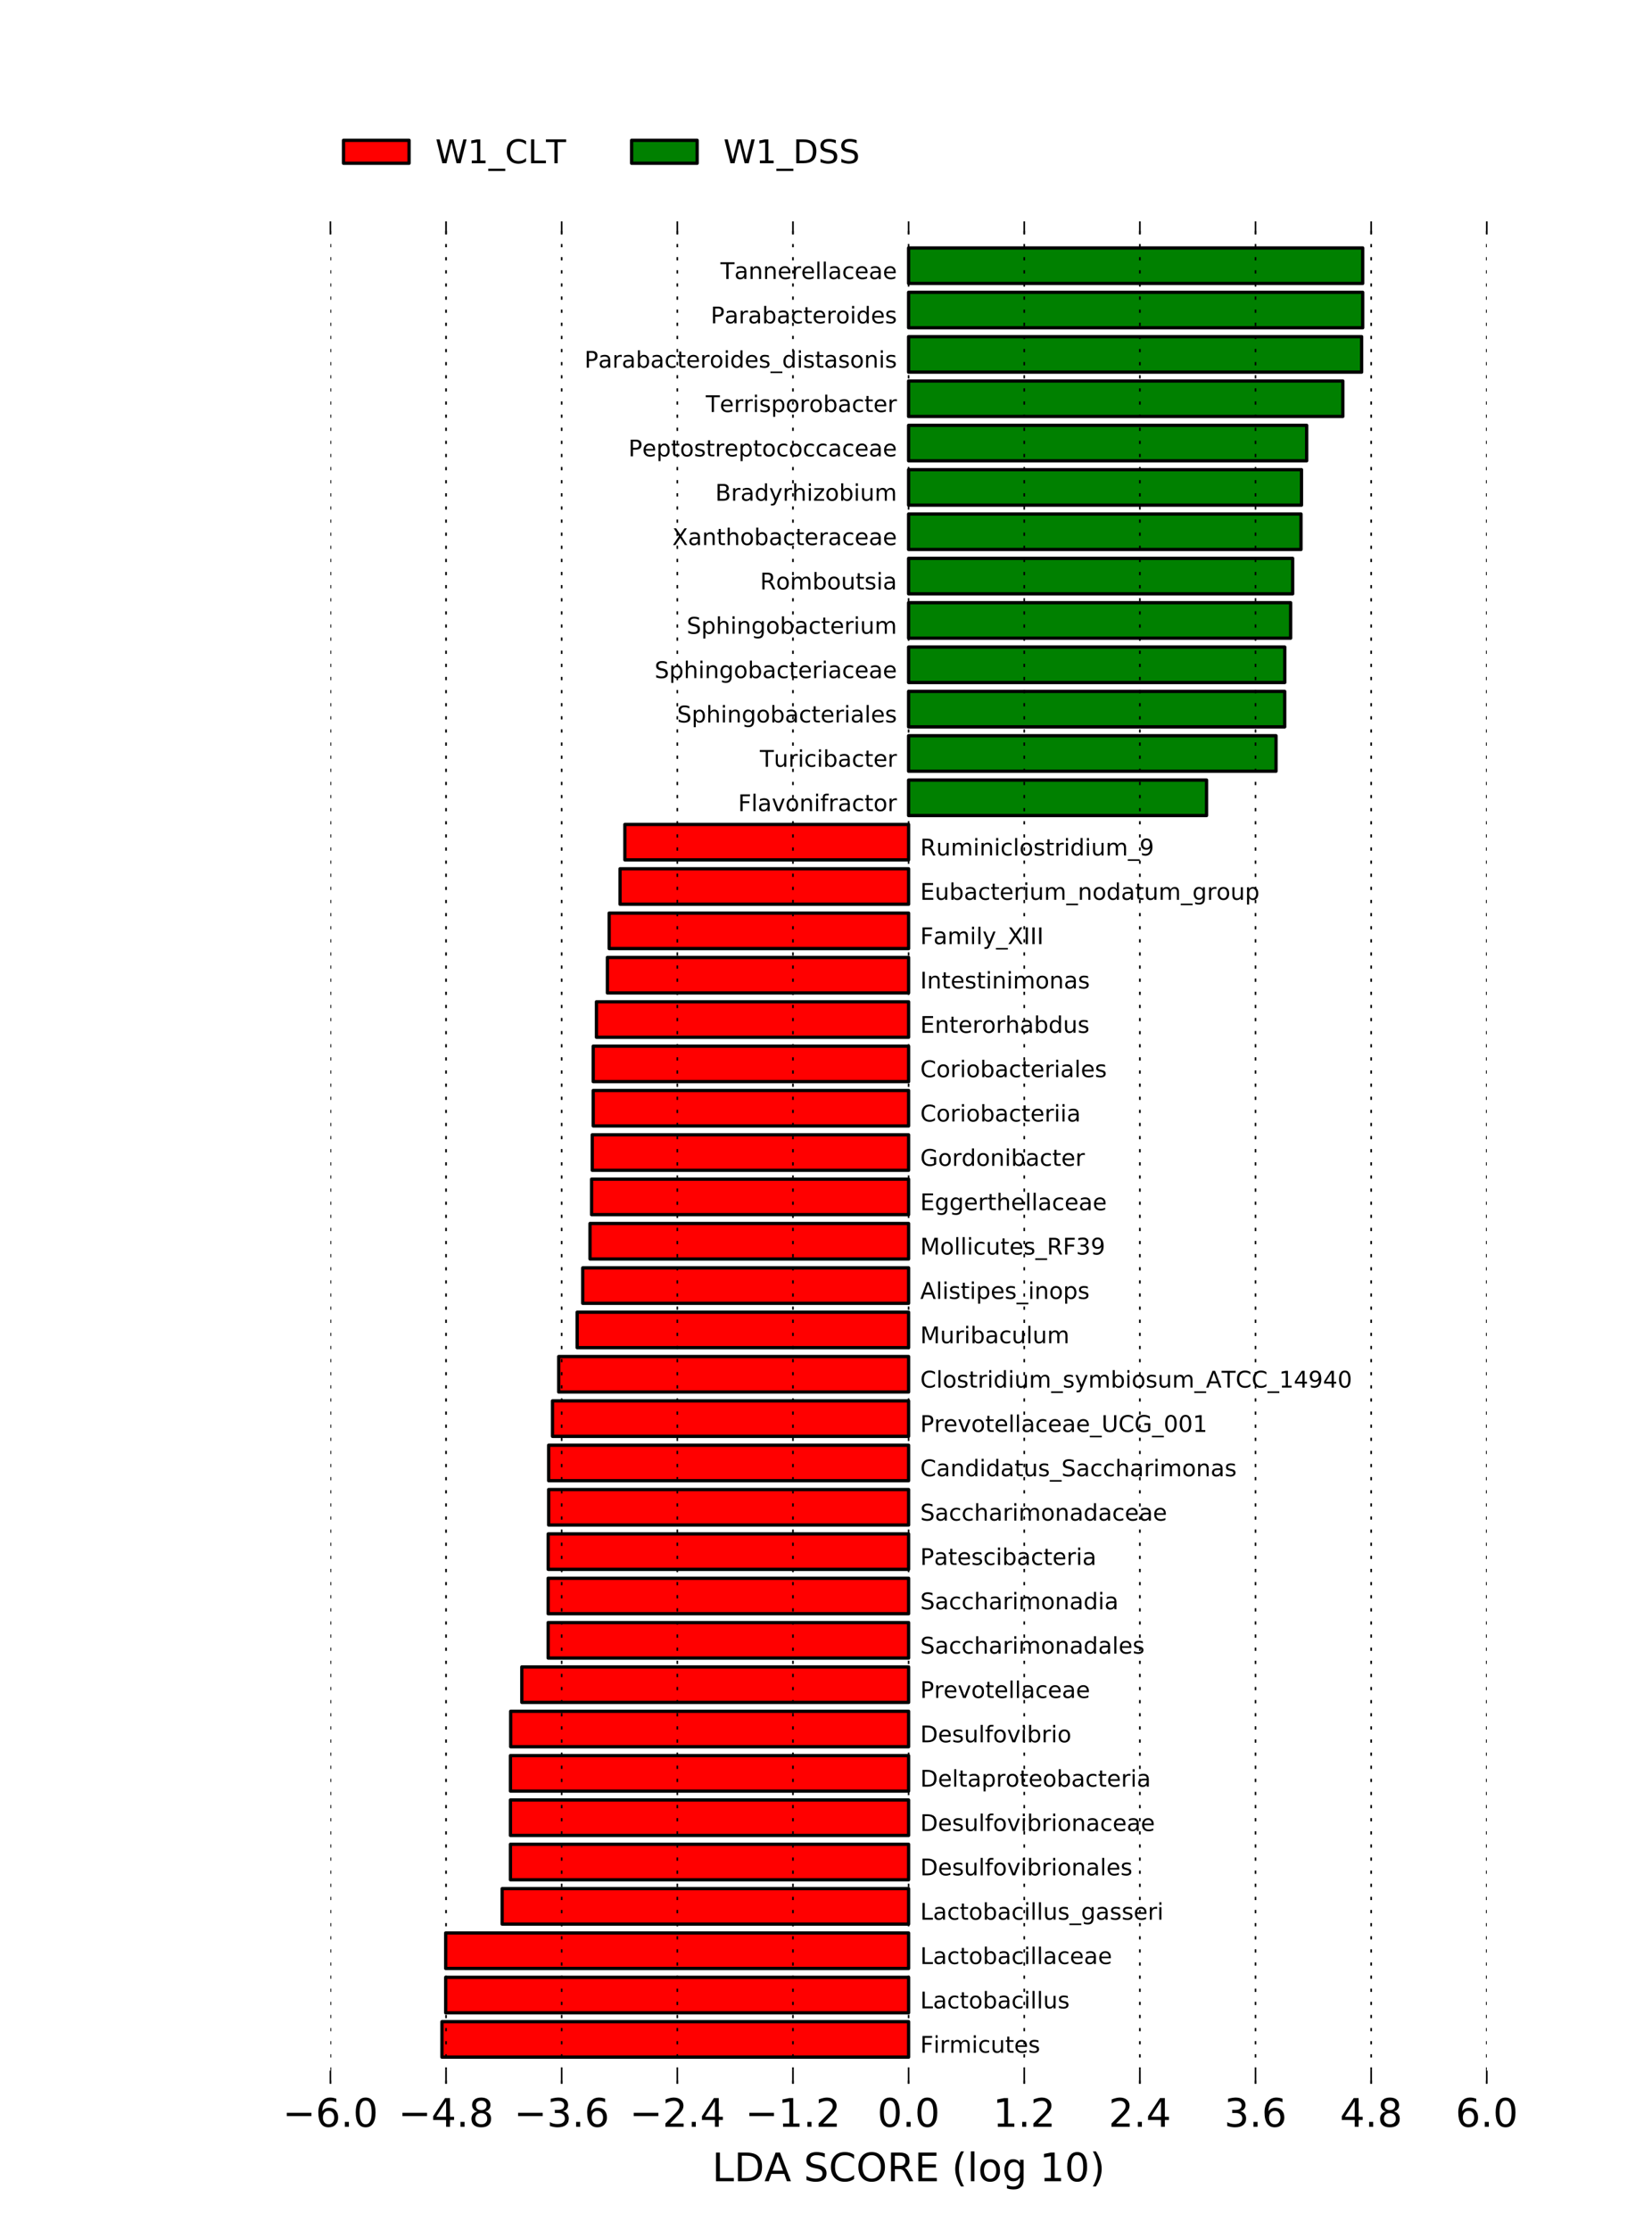 <?xml version="1.0" encoding="utf-8" standalone="no"?>
<!DOCTYPE svg PUBLIC "-//W3C//DTD SVG 1.1//EN"
  "http://www.w3.org/Graphics/SVG/1.1/DTD/svg11.dtd">
<!-- Created with matplotlib (http://matplotlib.org/) -->
<svg height="680pt" version="1.1" viewBox="0 0 504 680" width="504pt" xmlns="http://www.w3.org/2000/svg" xmlns:xlink="http://www.w3.org/1999/xlink">
 <defs>
  <style type="text/css">
*{stroke-linecap:butt;stroke-linejoin:round;stroke-miterlimit:100000;}
  </style>
 </defs>
 <g id="figure_1">
  <g id="patch_1">
   <path d="M 0 680.4 
L 504 680.4 
L 504 0 
L 0 0 
z
" style="fill:#ffffff;"/>
  </g>
  <g id="axes_1">
   <g id="patch_2">
    <path clip-path="url(#p577b2f3d7a)" d="M 134.835 627.287 
L 277.2 627.287 
L 277.2 616.47 
L 134.835 616.47 
z
" style="fill:#ff0000;stroke:#000000;stroke-linejoin:miter;"/>
   </g>
   <g id="patch_3">
    <path clip-path="url(#p577b2f3d7a)" d="M 135.965 613.766 
L 277.2 613.766 
L 277.2 602.949 
L 135.965 602.949 
z
" style="fill:#ff0000;stroke:#000000;stroke-linejoin:miter;"/>
   </g>
   <g id="patch_4">
    <path clip-path="url(#p577b2f3d7a)" d="M 135.965 600.244 
L 277.2 600.244 
L 277.2 589.427 
L 135.965 589.427 
z
" style="fill:#ff0000;stroke:#000000;stroke-linejoin:miter;"/>
   </g>
   <g id="patch_5">
    <path clip-path="url(#p577b2f3d7a)" d="M 153.196 586.723 
L 277.2 586.723 
L 277.2 575.906 
L 153.196 575.906 
z
" style="fill:#ff0000;stroke:#000000;stroke-linejoin:miter;"/>
   </g>
   <g id="patch_6">
    <path clip-path="url(#p577b2f3d7a)" d="M 155.729 573.201 
L 277.2 573.201 
L 277.2 562.384 
L 155.729 562.384 
z
" style="fill:#ff0000;stroke:#000000;stroke-linejoin:miter;"/>
   </g>
   <g id="patch_7">
    <path clip-path="url(#p577b2f3d7a)" d="M 155.729 559.68 
L 277.2 559.68 
L 277.2 548.863 
L 155.729 548.863 
z
" style="fill:#ff0000;stroke:#000000;stroke-linejoin:miter;"/>
   </g>
   <g id="patch_8">
    <path clip-path="url(#p577b2f3d7a)" d="M 155.732 546.159 
L 277.2 546.159 
L 277.2 535.341 
L 155.732 535.341 
z
" style="fill:#ff0000;stroke:#000000;stroke-linejoin:miter;"/>
   </g>
   <g id="patch_9">
    <path clip-path="url(#p577b2f3d7a)" d="M 155.802 532.637 
L 277.2 532.637 
L 277.2 521.82 
L 155.802 521.82 
z
" style="fill:#ff0000;stroke:#000000;stroke-linejoin:miter;"/>
   </g>
   <g id="patch_10">
    <path clip-path="url(#p577b2f3d7a)" d="M 159.198 519.116 
L 277.2 519.116 
L 277.2 508.299 
L 159.198 508.299 
z
" style="fill:#ff0000;stroke:#000000;stroke-linejoin:miter;"/>
   </g>
   <g id="patch_11">
    <path clip-path="url(#p577b2f3d7a)" d="M 167.235 505.594 
L 277.2 505.594 
L 277.2 494.777 
L 167.235 494.777 
z
" style="fill:#ff0000;stroke:#000000;stroke-linejoin:miter;"/>
   </g>
   <g id="patch_12">
    <path clip-path="url(#p577b2f3d7a)" d="M 167.235 492.073 
L 277.2 492.073 
L 277.2 481.256 
L 167.235 481.256 
z
" style="fill:#ff0000;stroke:#000000;stroke-linejoin:miter;"/>
   </g>
   <g id="patch_13">
    <path clip-path="url(#p577b2f3d7a)" d="M 167.252 478.551 
L 277.2 478.551 
L 277.2 467.734 
L 167.252 467.734 
z
" style="fill:#ff0000;stroke:#000000;stroke-linejoin:miter;"/>
   </g>
   <g id="patch_14">
    <path clip-path="url(#p577b2f3d7a)" d="M 167.385 465.03 
L 277.2 465.03 
L 277.2 454.213 
L 167.385 454.213 
z
" style="fill:#ff0000;stroke:#000000;stroke-linejoin:miter;"/>
   </g>
   <g id="patch_15">
    <path clip-path="url(#p577b2f3d7a)" d="M 167.385 451.509 
L 277.2 451.509 
L 277.2 440.691 
L 167.385 440.691 
z
" style="fill:#ff0000;stroke:#000000;stroke-linejoin:miter;"/>
   </g>
   <g id="patch_16">
    <path clip-path="url(#p577b2f3d7a)" d="M 168.556 437.987 
L 277.2 437.987 
L 277.2 427.17 
L 168.556 427.17 
z
" style="fill:#ff0000;stroke:#000000;stroke-linejoin:miter;"/>
   </g>
   <g id="patch_17">
    <path clip-path="url(#p577b2f3d7a)" d="M 170.455 424.466 
L 277.2 424.466 
L 277.2 413.649 
L 170.455 413.649 
z
" style="fill:#ff0000;stroke:#000000;stroke-linejoin:miter;"/>
   </g>
   <g id="patch_18">
    <path clip-path="url(#p577b2f3d7a)" d="M 176.083 410.944 
L 277.2 410.944 
L 277.2 400.127 
L 176.083 400.127 
z
" style="fill:#ff0000;stroke:#000000;stroke-linejoin:miter;"/>
   </g>
   <g id="patch_19">
    <path clip-path="url(#p577b2f3d7a)" d="M 177.78 397.423 
L 277.2 397.423 
L 277.2 386.606 
L 177.78 386.606 
z
" style="fill:#ff0000;stroke:#000000;stroke-linejoin:miter;"/>
   </g>
   <g id="patch_20">
    <path clip-path="url(#p577b2f3d7a)" d="M 180.004 383.901 
L 277.2 383.901 
L 277.2 373.084 
L 180.004 373.084 
z
" style="fill:#ff0000;stroke:#000000;stroke-linejoin:miter;"/>
   </g>
   <g id="patch_21">
    <path clip-path="url(#p577b2f3d7a)" d="M 180.479 370.38 
L 277.2 370.38 
L 277.2 359.563 
L 180.479 359.563 
z
" style="fill:#ff0000;stroke:#000000;stroke-linejoin:miter;"/>
   </g>
   <g id="patch_22">
    <path clip-path="url(#p577b2f3d7a)" d="M 180.684 356.859 
L 277.2 356.859 
L 277.2 346.041 
L 180.684 346.041 
z
" style="fill:#ff0000;stroke:#000000;stroke-linejoin:miter;"/>
   </g>
   <g id="patch_23">
    <path clip-path="url(#p577b2f3d7a)" d="M 180.982 343.337 
L 277.2 343.337 
L 277.2 332.52 
L 180.982 332.52 
z
" style="fill:#ff0000;stroke:#000000;stroke-linejoin:miter;"/>
   </g>
   <g id="patch_24">
    <path clip-path="url(#p577b2f3d7a)" d="M 180.982 329.816 
L 277.2 329.816 
L 277.2 318.999 
L 180.982 318.999 
z
" style="fill:#ff0000;stroke:#000000;stroke-linejoin:miter;"/>
   </g>
   <g id="patch_25">
    <path clip-path="url(#p577b2f3d7a)" d="M 181.971 316.294 
L 277.2 316.294 
L 277.2 305.477 
L 181.971 305.477 
z
" style="fill:#ff0000;stroke:#000000;stroke-linejoin:miter;"/>
   </g>
   <g id="patch_26">
    <path clip-path="url(#p577b2f3d7a)" d="M 185.31 302.773 
L 277.2 302.773 
L 277.2 291.956 
L 185.31 291.956 
z
" style="fill:#ff0000;stroke:#000000;stroke-linejoin:miter;"/>
   </g>
   <g id="patch_27">
    <path clip-path="url(#p577b2f3d7a)" d="M 185.847 289.251 
L 277.2 289.251 
L 277.2 278.434 
L 185.847 278.434 
z
" style="fill:#ff0000;stroke:#000000;stroke-linejoin:miter;"/>
   </g>
   <g id="patch_28">
    <path clip-path="url(#p577b2f3d7a)" d="M 189.168 275.73 
L 277.2 275.73 
L 277.2 264.913 
L 189.168 264.913 
z
" style="fill:#ff0000;stroke:#000000;stroke-linejoin:miter;"/>
   </g>
   <g id="patch_29">
    <path clip-path="url(#p577b2f3d7a)" d="M 190.643 262.209 
L 277.2 262.209 
L 277.2 251.391 
L 190.643 251.391 
z
" style="fill:#ff0000;stroke:#000000;stroke-linejoin:miter;"/>
   </g>
   <g id="patch_30">
    <path clip-path="url(#p577b2f3d7a)" d="M 277.2 248.687 
L 368.105 248.687 
L 368.105 237.87 
L 277.2 237.87 
z
" style="fill:#008000;stroke:#000000;stroke-linejoin:miter;"/>
   </g>
   <g id="patch_31">
    <path clip-path="url(#p577b2f3d7a)" d="M 277.2 235.166 
L 389.296 235.166 
L 389.296 224.349 
L 277.2 224.349 
z
" style="fill:#008000;stroke:#000000;stroke-linejoin:miter;"/>
   </g>
   <g id="patch_32">
    <path clip-path="url(#p577b2f3d7a)" d="M 277.2 221.644 
L 391.945 221.644 
L 391.945 210.827 
L 277.2 210.827 
z
" style="fill:#008000;stroke:#000000;stroke-linejoin:miter;"/>
   </g>
   <g id="patch_33">
    <path clip-path="url(#p577b2f3d7a)" d="M 277.2 208.123 
L 391.964 208.123 
L 391.964 197.306 
L 277.2 197.306 
z
" style="fill:#008000;stroke:#000000;stroke-linejoin:miter;"/>
   </g>
   <g id="patch_34">
    <path clip-path="url(#p577b2f3d7a)" d="M 277.2 194.601 
L 393.752 194.601 
L 393.752 183.784 
L 277.2 183.784 
z
" style="fill:#008000;stroke:#000000;stroke-linejoin:miter;"/>
   </g>
   <g id="patch_35">
    <path clip-path="url(#p577b2f3d7a)" d="M 277.2 181.08 
L 394.371 181.08 
L 394.371 170.263 
L 277.2 170.263 
z
" style="fill:#008000;stroke:#000000;stroke-linejoin:miter;"/>
   </g>
   <g id="patch_36">
    <path clip-path="url(#p577b2f3d7a)" d="M 277.2 167.559 
L 396.921 167.559 
L 396.921 156.741 
L 277.2 156.741 
z
" style="fill:#008000;stroke:#000000;stroke-linejoin:miter;"/>
   </g>
   <g id="patch_37">
    <path clip-path="url(#p577b2f3d7a)" d="M 277.2 154.037 
L 397.065 154.037 
L 397.065 143.22 
L 277.2 143.22 
z
" style="fill:#008000;stroke:#000000;stroke-linejoin:miter;"/>
   </g>
   <g id="patch_38">
    <path clip-path="url(#p577b2f3d7a)" d="M 277.2 140.516 
L 398.641 140.516 
L 398.641 129.699 
L 277.2 129.699 
z
" style="fill:#008000;stroke:#000000;stroke-linejoin:miter;"/>
   </g>
   <g id="patch_39">
    <path clip-path="url(#p577b2f3d7a)" d="M 277.2 126.994 
L 409.672 126.994 
L 409.672 116.177 
L 277.2 116.177 
z
" style="fill:#008000;stroke:#000000;stroke-linejoin:miter;"/>
   </g>
   <g id="patch_40">
    <path clip-path="url(#p577b2f3d7a)" d="M 277.2 113.473 
L 415.416 113.473 
L 415.416 102.656 
L 277.2 102.656 
z
" style="fill:#008000;stroke:#000000;stroke-linejoin:miter;"/>
   </g>
   <g id="patch_41">
    <path clip-path="url(#p577b2f3d7a)" d="M 277.2 99.951 
L 415.737 99.951 
L 415.737 89.134 
L 277.2 89.134 
z
" style="fill:#008000;stroke:#000000;stroke-linejoin:miter;"/>
   </g>
   <g id="patch_42">
    <path clip-path="url(#p577b2f3d7a)" d="M 277.2 86.43 
L 415.737 86.43 
L 415.737 75.613 
L 277.2 75.613 
z
" style="fill:#008000;stroke:#000000;stroke-linejoin:miter;"/>
   </g>
   <g id="matplotlib.axis_1">
    <g id="xtick_1">
     <g id="line2d_1">
      <path clip-path="url(#p577b2f3d7a)" d="M 100.8 635.4 
L 100.8 67.5 
" style="fill:none;stroke:#000000;stroke-dasharray:1,3;stroke-dashoffset:0.0;stroke-width:0.5;"/>
     </g>
     <g id="line2d_2">
      <defs>
       <path d="M 0 0 
L 0 -4 
" id="m878791c68b" style="stroke:#000000;stroke-width:0.5;"/>
      </defs>
      <g>
       <use style="stroke:#000000;stroke-width:0.5;" x="100.8" xlink:href="#m878791c68b" y="635.4"/>
      </g>
     </g>
     <g id="line2d_3">
      <defs>
       <path d="M 0 0 
L 0 4 
" id="m5508bff1e2" style="stroke:#000000;stroke-width:0.5;"/>
      </defs>
      <g>
       <use style="stroke:#000000;stroke-width:0.5;" x="100.8" xlink:href="#m5508bff1e2" y="67.5"/>
      </g>
     </g>
     <g id="text_1">
      <!-- −6.0 -->
      <defs>
       <path d="M 10.594 35.5 
L 73.188 35.5 
L 73.188 27.203 
L 10.594 27.203 
z
" id="BitstreamVeraSans-Roman-2212"/>
       <path d="M 10.688 12.406 
L 21 12.406 
L 21 0 
L 10.688 0 
z
" id="BitstreamVeraSans-Roman-2e"/>
       <path d="M 31.781 66.406 
Q 24.172 66.406 20.328 58.906 
Q 16.5 51.422 16.5 36.375 
Q 16.5 21.391 20.328 13.891 
Q 24.172 6.391 31.781 6.391 
Q 39.453 6.391 43.281 13.891 
Q 47.125 21.391 47.125 36.375 
Q 47.125 51.422 43.281 58.906 
Q 39.453 66.406 31.781 66.406 
M 31.781 74.219 
Q 44.047 74.219 50.516 64.516 
Q 56.984 54.828 56.984 36.375 
Q 56.984 17.969 50.516 8.266 
Q 44.047 -1.422 31.781 -1.422 
Q 19.531 -1.422 13.062 8.266 
Q 6.594 17.969 6.594 36.375 
Q 6.594 54.828 13.062 64.516 
Q 19.531 74.219 31.781 74.219 
" id="BitstreamVeraSans-Roman-30"/>
       <path d="M 33.016 40.375 
Q 26.375 40.375 22.484 35.828 
Q 18.609 31.297 18.609 23.391 
Q 18.609 15.531 22.484 10.953 
Q 26.375 6.391 33.016 6.391 
Q 39.656 6.391 43.531 10.953 
Q 47.406 15.531 47.406 23.391 
Q 47.406 31.297 43.531 35.828 
Q 39.656 40.375 33.016 40.375 
M 52.594 71.297 
L 52.594 62.312 
Q 48.875 64.062 45.094 64.984 
Q 41.312 65.922 37.594 65.922 
Q 27.828 65.922 22.672 59.328 
Q 17.531 52.734 16.797 39.406 
Q 19.672 43.656 24.016 45.922 
Q 28.375 48.188 33.594 48.188 
Q 44.578 48.188 50.953 41.516 
Q 57.328 34.859 57.328 23.391 
Q 57.328 12.156 50.688 5.359 
Q 44.047 -1.422 33.016 -1.422 
Q 20.359 -1.422 13.672 8.266 
Q 6.984 17.969 6.984 36.375 
Q 6.984 53.656 15.188 63.938 
Q 23.391 74.219 37.203 74.219 
Q 40.922 74.219 44.703 73.484 
Q 48.484 72.75 52.594 71.297 
" id="BitstreamVeraSans-Roman-36"/>
      </defs>
      <g transform="translate(86.23 648.518)scale(0.12 -0.12)">
       <use xlink:href="#BitstreamVeraSans-Roman-2212"/>
       <use x="83.789" xlink:href="#BitstreamVeraSans-Roman-36"/>
       <use x="147.412" xlink:href="#BitstreamVeraSans-Roman-2e"/>
       <use x="179.199" xlink:href="#BitstreamVeraSans-Roman-30"/>
      </g>
     </g>
    </g>
    <g id="xtick_2">
     <g id="line2d_4">
      <path clip-path="url(#p577b2f3d7a)" d="M 136.08 635.4 
L 136.08 67.5 
" style="fill:none;stroke:#000000;stroke-dasharray:1,3;stroke-dashoffset:0.0;stroke-width:0.5;"/>
     </g>
     <g id="line2d_5">
      <g>
       <use style="stroke:#000000;stroke-width:0.5;" x="136.08" xlink:href="#m878791c68b" y="635.4"/>
      </g>
     </g>
     <g id="line2d_6">
      <g>
       <use style="stroke:#000000;stroke-width:0.5;" x="136.08" xlink:href="#m5508bff1e2" y="67.5"/>
      </g>
     </g>
     <g id="text_2">
      <!-- −4.8 -->
      <defs>
       <path d="M 31.781 34.625 
Q 24.75 34.625 20.719 30.859 
Q 16.703 27.094 16.703 20.516 
Q 16.703 13.922 20.719 10.156 
Q 24.75 6.391 31.781 6.391 
Q 38.812 6.391 42.859 10.172 
Q 46.922 13.969 46.922 20.516 
Q 46.922 27.094 42.891 30.859 
Q 38.875 34.625 31.781 34.625 
M 21.922 38.812 
Q 15.578 40.375 12.031 44.719 
Q 8.5 49.078 8.5 55.328 
Q 8.5 64.062 14.719 69.141 
Q 20.953 74.219 31.781 74.219 
Q 42.672 74.219 48.875 69.141 
Q 55.078 64.062 55.078 55.328 
Q 55.078 49.078 51.531 44.719 
Q 48 40.375 41.703 38.812 
Q 48.828 37.156 52.797 32.312 
Q 56.781 27.484 56.781 20.516 
Q 56.781 9.906 50.312 4.234 
Q 43.844 -1.422 31.781 -1.422 
Q 19.734 -1.422 13.25 4.234 
Q 6.781 9.906 6.781 20.516 
Q 6.781 27.484 10.781 32.312 
Q 14.797 37.156 21.922 38.812 
M 18.312 54.391 
Q 18.312 48.734 21.844 45.562 
Q 25.391 42.391 31.781 42.391 
Q 38.141 42.391 41.719 45.562 
Q 45.312 48.734 45.312 54.391 
Q 45.312 60.062 41.719 63.234 
Q 38.141 66.406 31.781 66.406 
Q 25.391 66.406 21.844 63.234 
Q 18.312 60.062 18.312 54.391 
" id="BitstreamVeraSans-Roman-38"/>
       <path d="M 37.797 64.312 
L 12.891 25.391 
L 37.797 25.391 
z
M 35.203 72.906 
L 47.609 72.906 
L 47.609 25.391 
L 58.016 25.391 
L 58.016 17.188 
L 47.609 17.188 
L 47.609 0 
L 37.797 0 
L 37.797 17.188 
L 4.891 17.188 
L 4.891 26.703 
z
" id="BitstreamVeraSans-Roman-34"/>
      </defs>
      <g transform="translate(121.51 648.518)scale(0.12 -0.12)">
       <use xlink:href="#BitstreamVeraSans-Roman-2212"/>
       <use x="83.789" xlink:href="#BitstreamVeraSans-Roman-34"/>
       <use x="147.412" xlink:href="#BitstreamVeraSans-Roman-2e"/>
       <use x="179.199" xlink:href="#BitstreamVeraSans-Roman-38"/>
      </g>
     </g>
    </g>
    <g id="xtick_3">
     <g id="line2d_7">
      <path clip-path="url(#p577b2f3d7a)" d="M 171.36 635.4 
L 171.36 67.5 
" style="fill:none;stroke:#000000;stroke-dasharray:1,3;stroke-dashoffset:0.0;stroke-width:0.5;"/>
     </g>
     <g id="line2d_8">
      <g>
       <use style="stroke:#000000;stroke-width:0.5;" x="171.36" xlink:href="#m878791c68b" y="635.4"/>
      </g>
     </g>
     <g id="line2d_9">
      <g>
       <use style="stroke:#000000;stroke-width:0.5;" x="171.36" xlink:href="#m5508bff1e2" y="67.5"/>
      </g>
     </g>
     <g id="text_3">
      <!-- −3.6 -->
      <defs>
       <path d="M 40.578 39.312 
Q 47.656 37.797 51.625 33 
Q 55.609 28.219 55.609 21.188 
Q 55.609 10.406 48.188 4.484 
Q 40.766 -1.422 27.094 -1.422 
Q 22.516 -1.422 17.656 -0.516 
Q 12.797 0.391 7.625 2.203 
L 7.625 11.719 
Q 11.719 9.328 16.594 8.109 
Q 21.484 6.891 26.812 6.891 
Q 36.078 6.891 40.938 10.547 
Q 45.797 14.203 45.797 21.188 
Q 45.797 27.641 41.281 31.266 
Q 36.766 34.906 28.719 34.906 
L 20.219 34.906 
L 20.219 43.016 
L 29.109 43.016 
Q 36.375 43.016 40.234 45.922 
Q 44.094 48.828 44.094 54.297 
Q 44.094 59.906 40.109 62.906 
Q 36.141 65.922 28.719 65.922 
Q 24.656 65.922 20.016 65.031 
Q 15.375 64.156 9.812 62.312 
L 9.812 71.094 
Q 15.438 72.656 20.344 73.438 
Q 25.25 74.219 29.594 74.219 
Q 40.828 74.219 47.359 69.109 
Q 53.906 64.016 53.906 55.328 
Q 53.906 49.266 50.438 45.094 
Q 46.969 40.922 40.578 39.312 
" id="BitstreamVeraSans-Roman-33"/>
      </defs>
      <g transform="translate(156.79 648.518)scale(0.12 -0.12)">
       <use xlink:href="#BitstreamVeraSans-Roman-2212"/>
       <use x="83.789" xlink:href="#BitstreamVeraSans-Roman-33"/>
       <use x="147.412" xlink:href="#BitstreamVeraSans-Roman-2e"/>
       <use x="179.199" xlink:href="#BitstreamVeraSans-Roman-36"/>
      </g>
     </g>
    </g>
    <g id="xtick_4">
     <g id="line2d_10">
      <path clip-path="url(#p577b2f3d7a)" d="M 206.64 635.4 
L 206.64 67.5 
" style="fill:none;stroke:#000000;stroke-dasharray:1,3;stroke-dashoffset:0.0;stroke-width:0.5;"/>
     </g>
     <g id="line2d_11">
      <g>
       <use style="stroke:#000000;stroke-width:0.5;" x="206.64" xlink:href="#m878791c68b" y="635.4"/>
      </g>
     </g>
     <g id="line2d_12">
      <g>
       <use style="stroke:#000000;stroke-width:0.5;" x="206.64" xlink:href="#m5508bff1e2" y="67.5"/>
      </g>
     </g>
     <g id="text_4">
      <!-- −2.4 -->
      <defs>
       <path d="M 19.188 8.297 
L 53.609 8.297 
L 53.609 0 
L 7.328 0 
L 7.328 8.297 
Q 12.938 14.109 22.625 23.891 
Q 32.328 33.688 34.812 36.531 
Q 39.547 41.844 41.422 45.531 
Q 43.312 49.219 43.312 52.781 
Q 43.312 58.594 39.234 62.25 
Q 35.156 65.922 28.609 65.922 
Q 23.969 65.922 18.812 64.312 
Q 13.672 62.703 7.812 59.422 
L 7.812 69.391 
Q 13.766 71.781 18.938 73 
Q 24.125 74.219 28.422 74.219 
Q 39.75 74.219 46.484 68.547 
Q 53.219 62.891 53.219 53.422 
Q 53.219 48.922 51.531 44.891 
Q 49.859 40.875 45.406 35.406 
Q 44.188 33.984 37.641 27.219 
Q 31.109 20.453 19.188 8.297 
" id="BitstreamVeraSans-Roman-32"/>
      </defs>
      <g transform="translate(192.07 648.518)scale(0.12 -0.12)">
       <use xlink:href="#BitstreamVeraSans-Roman-2212"/>
       <use x="83.789" xlink:href="#BitstreamVeraSans-Roman-32"/>
       <use x="147.412" xlink:href="#BitstreamVeraSans-Roman-2e"/>
       <use x="179.199" xlink:href="#BitstreamVeraSans-Roman-34"/>
      </g>
     </g>
    </g>
    <g id="xtick_5">
     <g id="line2d_13">
      <path clip-path="url(#p577b2f3d7a)" d="M 241.92 635.4 
L 241.92 67.5 
" style="fill:none;stroke:#000000;stroke-dasharray:1,3;stroke-dashoffset:0.0;stroke-width:0.5;"/>
     </g>
     <g id="line2d_14">
      <g>
       <use style="stroke:#000000;stroke-width:0.5;" x="241.92" xlink:href="#m878791c68b" y="635.4"/>
      </g>
     </g>
     <g id="line2d_15">
      <g>
       <use style="stroke:#000000;stroke-width:0.5;" x="241.92" xlink:href="#m5508bff1e2" y="67.5"/>
      </g>
     </g>
     <g id="text_5">
      <!-- −1.2 -->
      <defs>
       <path d="M 12.406 8.297 
L 28.516 8.297 
L 28.516 63.922 
L 10.984 60.406 
L 10.984 69.391 
L 28.422 72.906 
L 38.281 72.906 
L 38.281 8.297 
L 54.391 8.297 
L 54.391 0 
L 12.406 0 
z
" id="BitstreamVeraSans-Roman-31"/>
      </defs>
      <g transform="translate(227.35 648.518)scale(0.12 -0.12)">
       <use xlink:href="#BitstreamVeraSans-Roman-2212"/>
       <use x="83.789" xlink:href="#BitstreamVeraSans-Roman-31"/>
       <use x="147.412" xlink:href="#BitstreamVeraSans-Roman-2e"/>
       <use x="179.199" xlink:href="#BitstreamVeraSans-Roman-32"/>
      </g>
     </g>
    </g>
    <g id="xtick_6">
     <g id="line2d_16">
      <path clip-path="url(#p577b2f3d7a)" d="M 277.2 635.4 
L 277.2 67.5 
" style="fill:none;stroke:#000000;stroke-dasharray:1,3;stroke-dashoffset:0.0;stroke-width:0.5;"/>
     </g>
     <g id="line2d_17">
      <g>
       <use style="stroke:#000000;stroke-width:0.5;" x="277.2" xlink:href="#m878791c68b" y="635.4"/>
      </g>
     </g>
     <g id="line2d_18">
      <g>
       <use style="stroke:#000000;stroke-width:0.5;" x="277.2" xlink:href="#m5508bff1e2" y="67.5"/>
      </g>
     </g>
     <g id="text_6">
      <!-- 0.0 -->
      <g transform="translate(267.658 648.518)scale(0.12 -0.12)">
       <use xlink:href="#BitstreamVeraSans-Roman-30"/>
       <use x="63.623" xlink:href="#BitstreamVeraSans-Roman-2e"/>
       <use x="95.41" xlink:href="#BitstreamVeraSans-Roman-30"/>
      </g>
     </g>
    </g>
    <g id="xtick_7">
     <g id="line2d_19">
      <path clip-path="url(#p577b2f3d7a)" d="M 312.48 635.4 
L 312.48 67.5 
" style="fill:none;stroke:#000000;stroke-dasharray:1,3;stroke-dashoffset:0.0;stroke-width:0.5;"/>
     </g>
     <g id="line2d_20">
      <g>
       <use style="stroke:#000000;stroke-width:0.5;" x="312.48" xlink:href="#m878791c68b" y="635.4"/>
      </g>
     </g>
     <g id="line2d_21">
      <g>
       <use style="stroke:#000000;stroke-width:0.5;" x="312.48" xlink:href="#m5508bff1e2" y="67.5"/>
      </g>
     </g>
     <g id="text_7">
      <!-- 1.2 -->
      <g transform="translate(302.938 648.518)scale(0.12 -0.12)">
       <use xlink:href="#BitstreamVeraSans-Roman-31"/>
       <use x="63.623" xlink:href="#BitstreamVeraSans-Roman-2e"/>
       <use x="95.41" xlink:href="#BitstreamVeraSans-Roman-32"/>
      </g>
     </g>
    </g>
    <g id="xtick_8">
     <g id="line2d_22">
      <path clip-path="url(#p577b2f3d7a)" d="M 347.76 635.4 
L 347.76 67.5 
" style="fill:none;stroke:#000000;stroke-dasharray:1,3;stroke-dashoffset:0.0;stroke-width:0.5;"/>
     </g>
     <g id="line2d_23">
      <g>
       <use style="stroke:#000000;stroke-width:0.5;" x="347.76" xlink:href="#m878791c68b" y="635.4"/>
      </g>
     </g>
     <g id="line2d_24">
      <g>
       <use style="stroke:#000000;stroke-width:0.5;" x="347.76" xlink:href="#m5508bff1e2" y="67.5"/>
      </g>
     </g>
     <g id="text_8">
      <!-- 2.4 -->
      <g transform="translate(338.218 648.518)scale(0.12 -0.12)">
       <use xlink:href="#BitstreamVeraSans-Roman-32"/>
       <use x="63.623" xlink:href="#BitstreamVeraSans-Roman-2e"/>
       <use x="95.41" xlink:href="#BitstreamVeraSans-Roman-34"/>
      </g>
     </g>
    </g>
    <g id="xtick_9">
     <g id="line2d_25">
      <path clip-path="url(#p577b2f3d7a)" d="M 383.04 635.4 
L 383.04 67.5 
" style="fill:none;stroke:#000000;stroke-dasharray:1,3;stroke-dashoffset:0.0;stroke-width:0.5;"/>
     </g>
     <g id="line2d_26">
      <g>
       <use style="stroke:#000000;stroke-width:0.5;" x="383.04" xlink:href="#m878791c68b" y="635.4"/>
      </g>
     </g>
     <g id="line2d_27">
      <g>
       <use style="stroke:#000000;stroke-width:0.5;" x="383.04" xlink:href="#m5508bff1e2" y="67.5"/>
      </g>
     </g>
     <g id="text_9">
      <!-- 3.6 -->
      <g transform="translate(373.498 648.518)scale(0.12 -0.12)">
       <use xlink:href="#BitstreamVeraSans-Roman-33"/>
       <use x="63.623" xlink:href="#BitstreamVeraSans-Roman-2e"/>
       <use x="95.41" xlink:href="#BitstreamVeraSans-Roman-36"/>
      </g>
     </g>
    </g>
    <g id="xtick_10">
     <g id="line2d_28">
      <path clip-path="url(#p577b2f3d7a)" d="M 418.32 635.4 
L 418.32 67.5 
" style="fill:none;stroke:#000000;stroke-dasharray:1,3;stroke-dashoffset:0.0;stroke-width:0.5;"/>
     </g>
     <g id="line2d_29">
      <g>
       <use style="stroke:#000000;stroke-width:0.5;" x="418.32" xlink:href="#m878791c68b" y="635.4"/>
      </g>
     </g>
     <g id="line2d_30">
      <g>
       <use style="stroke:#000000;stroke-width:0.5;" x="418.32" xlink:href="#m5508bff1e2" y="67.5"/>
      </g>
     </g>
     <g id="text_10">
      <!-- 4.8 -->
      <g transform="translate(408.778 648.518)scale(0.12 -0.12)">
       <use xlink:href="#BitstreamVeraSans-Roman-34"/>
       <use x="63.623" xlink:href="#BitstreamVeraSans-Roman-2e"/>
       <use x="95.41" xlink:href="#BitstreamVeraSans-Roman-38"/>
      </g>
     </g>
    </g>
    <g id="xtick_11">
     <g id="line2d_31">
      <path clip-path="url(#p577b2f3d7a)" d="M 453.6 635.4 
L 453.6 67.5 
" style="fill:none;stroke:#000000;stroke-dasharray:1,3;stroke-dashoffset:0.0;stroke-width:0.5;"/>
     </g>
     <g id="line2d_32">
      <g>
       <use style="stroke:#000000;stroke-width:0.5;" x="453.6" xlink:href="#m878791c68b" y="635.4"/>
      </g>
     </g>
     <g id="line2d_33">
      <g>
       <use style="stroke:#000000;stroke-width:0.5;" x="453.6" xlink:href="#m5508bff1e2" y="67.5"/>
      </g>
     </g>
     <g id="text_11">
      <!-- 6.0 -->
      <g transform="translate(444.058 648.518)scale(0.12 -0.12)">
       <use xlink:href="#BitstreamVeraSans-Roman-36"/>
       <use x="63.623" xlink:href="#BitstreamVeraSans-Roman-2e"/>
       <use x="95.41" xlink:href="#BitstreamVeraSans-Roman-30"/>
      </g>
     </g>
    </g>
    <g id="text_12">
     <!-- LDA SCORE (log 10) -->
     <defs>
      <path id="BitstreamVeraSans-Roman-20"/>
      <path d="M 9.812 72.906 
L 19.672 72.906 
L 19.672 8.297 
L 55.172 8.297 
L 55.172 0 
L 9.812 0 
z
" id="BitstreamVeraSans-Roman-4c"/>
      <path d="M 39.406 66.219 
Q 28.656 66.219 22.328 58.203 
Q 16.016 50.203 16.016 36.375 
Q 16.016 22.609 22.328 14.594 
Q 28.656 6.594 39.406 6.594 
Q 50.141 6.594 56.422 14.594 
Q 62.703 22.609 62.703 36.375 
Q 62.703 50.203 56.422 58.203 
Q 50.141 66.219 39.406 66.219 
M 39.406 74.219 
Q 54.734 74.219 63.906 63.938 
Q 73.094 53.656 73.094 36.375 
Q 73.094 19.141 63.906 8.859 
Q 54.734 -1.422 39.406 -1.422 
Q 24.031 -1.422 14.812 8.828 
Q 5.609 19.094 5.609 36.375 
Q 5.609 53.656 14.812 63.938 
Q 24.031 74.219 39.406 74.219 
" id="BitstreamVeraSans-Roman-4f"/>
      <path d="M 8.016 75.875 
L 15.828 75.875 
Q 23.141 64.359 26.781 53.312 
Q 30.422 42.281 30.422 31.391 
Q 30.422 20.453 26.781 9.375 
Q 23.141 -1.703 15.828 -13.188 
L 8.016 -13.188 
Q 14.5 -2 17.703 9.062 
Q 20.906 20.125 20.906 31.391 
Q 20.906 42.672 17.703 53.656 
Q 14.5 64.656 8.016 75.875 
" id="BitstreamVeraSans-Roman-29"/>
      <path d="M 31 75.875 
Q 24.469 64.656 21.281 53.656 
Q 18.109 42.672 18.109 31.391 
Q 18.109 20.125 21.312 9.062 
Q 24.516 -2 31 -13.188 
L 23.188 -13.188 
Q 15.875 -1.703 12.234 9.375 
Q 8.594 20.453 8.594 31.391 
Q 8.594 42.281 12.203 53.312 
Q 15.828 64.359 23.188 75.875 
z
" id="BitstreamVeraSans-Roman-28"/>
      <path d="M 30.609 48.391 
Q 23.391 48.391 19.188 42.75 
Q 14.984 37.109 14.984 27.297 
Q 14.984 17.484 19.156 11.844 
Q 23.344 6.203 30.609 6.203 
Q 37.797 6.203 41.984 11.859 
Q 46.188 17.531 46.188 27.297 
Q 46.188 37.016 41.984 42.703 
Q 37.797 48.391 30.609 48.391 
M 30.609 56 
Q 42.328 56 49.016 48.375 
Q 55.719 40.766 55.719 27.297 
Q 55.719 13.875 49.016 6.219 
Q 42.328 -1.422 30.609 -1.422 
Q 18.844 -1.422 12.172 6.219 
Q 5.516 13.875 5.516 27.297 
Q 5.516 40.766 12.172 48.375 
Q 18.844 56 30.609 56 
" id="BitstreamVeraSans-Roman-6f"/>
      <path d="M 9.812 72.906 
L 55.906 72.906 
L 55.906 64.594 
L 19.672 64.594 
L 19.672 43.016 
L 54.391 43.016 
L 54.391 34.719 
L 19.672 34.719 
L 19.672 8.297 
L 56.781 8.297 
L 56.781 0 
L 9.812 0 
z
" id="BitstreamVeraSans-Roman-45"/>
      <path d="M 9.422 75.984 
L 18.406 75.984 
L 18.406 0 
L 9.422 0 
z
" id="BitstreamVeraSans-Roman-6c"/>
      <path d="M 44.391 34.188 
Q 47.562 33.109 50.562 29.594 
Q 53.562 26.078 56.594 19.922 
L 66.609 0 
L 56 0 
L 46.688 18.703 
Q 43.062 26.031 39.672 28.422 
Q 36.281 30.812 30.422 30.812 
L 19.672 30.812 
L 19.672 0 
L 9.812 0 
L 9.812 72.906 
L 32.078 72.906 
Q 44.578 72.906 50.734 67.672 
Q 56.891 62.453 56.891 51.906 
Q 56.891 45.016 53.688 40.469 
Q 50.484 35.938 44.391 34.188 
M 19.672 64.797 
L 19.672 38.922 
L 32.078 38.922 
Q 39.203 38.922 42.844 42.219 
Q 46.484 45.516 46.484 51.906 
Q 46.484 58.297 42.844 61.547 
Q 39.203 64.797 32.078 64.797 
z
" id="BitstreamVeraSans-Roman-52"/>
      <path d="M 19.672 64.797 
L 19.672 8.109 
L 31.594 8.109 
Q 46.688 8.109 53.688 14.938 
Q 60.688 21.781 60.688 36.531 
Q 60.688 51.172 53.688 57.984 
Q 46.688 64.797 31.594 64.797 
z
M 9.812 72.906 
L 30.078 72.906 
Q 51.266 72.906 61.172 64.094 
Q 71.094 55.281 71.094 36.531 
Q 71.094 17.672 61.125 8.828 
Q 51.172 0 30.078 0 
L 9.812 0 
z
" id="BitstreamVeraSans-Roman-44"/>
      <path d="M 64.406 67.281 
L 64.406 56.891 
Q 59.422 61.531 53.781 63.812 
Q 48.141 66.109 41.797 66.109 
Q 29.297 66.109 22.656 58.469 
Q 16.016 50.828 16.016 36.375 
Q 16.016 21.969 22.656 14.328 
Q 29.297 6.688 41.797 6.688 
Q 48.141 6.688 53.781 8.984 
Q 59.422 11.281 64.406 15.922 
L 64.406 5.609 
Q 59.234 2.094 53.438 0.328 
Q 47.656 -1.422 41.219 -1.422 
Q 24.656 -1.422 15.125 8.703 
Q 5.609 18.844 5.609 36.375 
Q 5.609 53.953 15.125 64.078 
Q 24.656 74.219 41.219 74.219 
Q 47.75 74.219 53.531 72.484 
Q 59.328 70.75 64.406 67.281 
" id="BitstreamVeraSans-Roman-43"/>
      <path d="M 34.188 63.188 
L 20.797 26.906 
L 47.609 26.906 
z
M 28.609 72.906 
L 39.797 72.906 
L 67.578 0 
L 57.328 0 
L 50.688 18.703 
L 17.828 18.703 
L 11.188 0 
L 0.781 0 
z
" id="BitstreamVeraSans-Roman-41"/>
      <path d="M 45.406 27.984 
Q 45.406 37.75 41.375 43.109 
Q 37.359 48.484 30.078 48.484 
Q 22.859 48.484 18.828 43.109 
Q 14.797 37.75 14.797 27.984 
Q 14.797 18.266 18.828 12.891 
Q 22.859 7.516 30.078 7.516 
Q 37.359 7.516 41.375 12.891 
Q 45.406 18.266 45.406 27.984 
M 54.391 6.781 
Q 54.391 -7.172 48.188 -13.984 
Q 42 -20.797 29.203 -20.797 
Q 24.469 -20.797 20.266 -20.094 
Q 16.062 -19.391 12.109 -17.922 
L 12.109 -9.188 
Q 16.062 -11.328 19.922 -12.344 
Q 23.781 -13.375 27.781 -13.375 
Q 36.625 -13.375 41.016 -8.766 
Q 45.406 -4.156 45.406 5.172 
L 45.406 9.625 
Q 42.625 4.781 38.281 2.391 
Q 33.938 0 27.875 0 
Q 17.828 0 11.672 7.656 
Q 5.516 15.328 5.516 27.984 
Q 5.516 40.672 11.672 48.328 
Q 17.828 56 27.875 56 
Q 33.938 56 38.281 53.609 
Q 42.625 51.219 45.406 46.391 
L 45.406 54.688 
L 54.391 54.688 
z
" id="BitstreamVeraSans-Roman-67"/>
      <path d="M 53.516 70.516 
L 53.516 60.891 
Q 47.906 63.578 42.922 64.891 
Q 37.938 66.219 33.297 66.219 
Q 25.25 66.219 20.875 63.094 
Q 16.5 59.969 16.5 54.203 
Q 16.5 49.359 19.406 46.891 
Q 22.312 44.438 30.422 42.922 
L 36.375 41.703 
Q 47.406 39.594 52.656 34.297 
Q 57.906 29 57.906 20.125 
Q 57.906 9.516 50.797 4.047 
Q 43.703 -1.422 29.984 -1.422 
Q 24.812 -1.422 18.969 -0.25 
Q 13.141 0.922 6.891 3.219 
L 6.891 13.375 
Q 12.891 10.016 18.656 8.297 
Q 24.422 6.594 29.984 6.594 
Q 38.422 6.594 43.016 9.906 
Q 47.609 13.234 47.609 19.391 
Q 47.609 24.75 44.312 27.781 
Q 41.016 30.812 33.5 32.328 
L 27.484 33.5 
Q 16.453 35.688 11.516 40.375 
Q 6.594 45.062 6.594 53.422 
Q 6.594 63.094 13.406 68.656 
Q 20.219 74.219 32.172 74.219 
Q 37.312 74.219 42.625 73.281 
Q 47.953 72.359 53.516 70.516 
" id="BitstreamVeraSans-Roman-53"/>
     </defs>
     <g transform="translate(217.267 665.132)scale(0.12 -0.12)">
      <use xlink:href="#BitstreamVeraSans-Roman-4c"/>
      <use x="55.713" xlink:href="#BitstreamVeraSans-Roman-44"/>
      <use x="132.699" xlink:href="#BitstreamVeraSans-Roman-41"/>
      <use x="201.107" xlink:href="#BitstreamVeraSans-Roman-20"/>
      <use x="232.895" xlink:href="#BitstreamVeraSans-Roman-53"/>
      <use x="296.371" xlink:href="#BitstreamVeraSans-Roman-43"/>
      <use x="366.195" xlink:href="#BitstreamVeraSans-Roman-4f"/>
      <use x="444.906" xlink:href="#BitstreamVeraSans-Roman-52"/>
      <use x="514.389" xlink:href="#BitstreamVeraSans-Roman-45"/>
      <use x="577.572" xlink:href="#BitstreamVeraSans-Roman-20"/>
      <use x="609.359" xlink:href="#BitstreamVeraSans-Roman-28"/>
      <use x="648.373" xlink:href="#BitstreamVeraSans-Roman-6c"/>
      <use x="676.156" xlink:href="#BitstreamVeraSans-Roman-6f"/>
      <use x="737.338" xlink:href="#BitstreamVeraSans-Roman-67"/>
      <use x="800.814" xlink:href="#BitstreamVeraSans-Roman-20"/>
      <use x="832.602" xlink:href="#BitstreamVeraSans-Roman-31"/>
      <use x="896.225" xlink:href="#BitstreamVeraSans-Roman-30"/>
      <use x="959.848" xlink:href="#BitstreamVeraSans-Roman-29"/>
     </g>
    </g>
   </g>
   <g id="matplotlib.axis_2"/>
   <g id="text_13">
    <!-- Firmicutes -->
    <defs>
     <path d="M 52 44.188 
Q 55.375 50.25 60.062 53.125 
Q 64.75 56 71.094 56 
Q 79.641 56 84.281 50.016 
Q 88.922 44.047 88.922 33.016 
L 88.922 0 
L 79.891 0 
L 79.891 32.719 
Q 79.891 40.578 77.094 44.375 
Q 74.312 48.188 68.609 48.188 
Q 61.625 48.188 57.562 43.547 
Q 53.516 38.922 53.516 30.906 
L 53.516 0 
L 44.484 0 
L 44.484 32.719 
Q 44.484 40.625 41.703 44.406 
Q 38.922 48.188 33.109 48.188 
Q 26.219 48.188 22.156 43.531 
Q 18.109 38.875 18.109 30.906 
L 18.109 0 
L 9.078 0 
L 9.078 54.688 
L 18.109 54.688 
L 18.109 46.188 
Q 21.188 51.219 25.484 53.609 
Q 29.781 56 35.688 56 
Q 41.656 56 45.828 52.969 
Q 50 49.953 52 44.188 
" id="BitstreamVeraSans-Roman-6d"/>
     <path d="M 9.812 72.906 
L 51.703 72.906 
L 51.703 64.594 
L 19.672 64.594 
L 19.672 43.109 
L 48.578 43.109 
L 48.578 34.812 
L 19.672 34.812 
L 19.672 0 
L 9.812 0 
z
" id="BitstreamVeraSans-Roman-46"/>
     <path d="M 9.422 54.688 
L 18.406 54.688 
L 18.406 0 
L 9.422 0 
z
M 9.422 75.984 
L 18.406 75.984 
L 18.406 64.594 
L 9.422 64.594 
z
" id="BitstreamVeraSans-Roman-69"/>
     <path d="M 56.203 29.594 
L 56.203 25.203 
L 14.891 25.203 
Q 15.484 15.922 20.484 11.062 
Q 25.484 6.203 34.422 6.203 
Q 39.594 6.203 44.453 7.469 
Q 49.312 8.734 54.109 11.281 
L 54.109 2.781 
Q 49.266 0.734 44.188 -0.344 
Q 39.109 -1.422 33.891 -1.422 
Q 20.797 -1.422 13.156 6.188 
Q 5.516 13.812 5.516 26.812 
Q 5.516 40.234 12.766 48.109 
Q 20.016 56 32.328 56 
Q 43.359 56 49.781 48.891 
Q 56.203 41.797 56.203 29.594 
M 47.219 32.234 
Q 47.125 39.594 43.094 43.984 
Q 39.062 48.391 32.422 48.391 
Q 24.906 48.391 20.391 44.141 
Q 15.875 39.891 15.188 32.172 
z
" id="BitstreamVeraSans-Roman-65"/>
     <path d="M 18.312 70.219 
L 18.312 54.688 
L 36.812 54.688 
L 36.812 47.703 
L 18.312 47.703 
L 18.312 18.016 
Q 18.312 11.328 20.141 9.422 
Q 21.969 7.516 27.594 7.516 
L 36.812 7.516 
L 36.812 0 
L 27.594 0 
Q 17.188 0 13.234 3.875 
Q 9.281 7.766 9.281 18.016 
L 9.281 47.703 
L 2.688 47.703 
L 2.688 54.688 
L 9.281 54.688 
L 9.281 70.219 
z
" id="BitstreamVeraSans-Roman-74"/>
     <path d="M 8.5 21.578 
L 8.5 54.688 
L 17.484 54.688 
L 17.484 21.922 
Q 17.484 14.156 20.5 10.266 
Q 23.531 6.391 29.594 6.391 
Q 36.859 6.391 41.078 11.031 
Q 45.312 15.672 45.312 23.688 
L 45.312 54.688 
L 54.297 54.688 
L 54.297 0 
L 45.312 0 
L 45.312 8.406 
Q 42.047 3.422 37.719 1 
Q 33.406 -1.422 27.688 -1.422 
Q 18.266 -1.422 13.375 4.438 
Q 8.5 10.297 8.5 21.578 
" id="BitstreamVeraSans-Roman-75"/>
     <path d="M 41.109 46.297 
Q 39.594 47.172 37.812 47.578 
Q 36.031 48 33.891 48 
Q 26.266 48 22.188 43.047 
Q 18.109 38.094 18.109 28.812 
L 18.109 0 
L 9.078 0 
L 9.078 54.688 
L 18.109 54.688 
L 18.109 46.188 
Q 20.953 51.172 25.484 53.578 
Q 30.031 56 36.531 56 
Q 37.453 56 38.578 55.875 
Q 39.703 55.766 41.062 55.516 
z
" id="BitstreamVeraSans-Roman-72"/>
     <path d="M 44.281 53.078 
L 44.281 44.578 
Q 40.484 46.531 36.375 47.5 
Q 32.281 48.484 27.875 48.484 
Q 21.188 48.484 17.844 46.438 
Q 14.5 44.391 14.5 40.281 
Q 14.5 37.156 16.891 35.375 
Q 19.281 33.594 26.516 31.984 
L 29.594 31.297 
Q 39.156 29.25 43.188 25.516 
Q 47.219 21.781 47.219 15.094 
Q 47.219 7.469 41.188 3.016 
Q 35.156 -1.422 24.609 -1.422 
Q 20.219 -1.422 15.453 -0.562 
Q 10.688 0.297 5.422 2 
L 5.422 11.281 
Q 10.406 8.688 15.234 7.391 
Q 20.062 6.109 24.812 6.109 
Q 31.156 6.109 34.562 8.281 
Q 37.984 10.453 37.984 14.406 
Q 37.984 18.062 35.516 20.016 
Q 33.062 21.969 24.703 23.781 
L 21.578 24.516 
Q 13.234 26.266 9.516 29.906 
Q 5.812 33.547 5.812 39.891 
Q 5.812 47.609 11.281 51.797 
Q 16.75 56 26.812 56 
Q 31.781 56 36.172 55.266 
Q 40.578 54.547 44.281 53.078 
" id="BitstreamVeraSans-Roman-73"/>
     <path d="M 48.781 52.594 
L 48.781 44.188 
Q 44.969 46.297 41.141 47.344 
Q 37.312 48.391 33.406 48.391 
Q 24.656 48.391 19.812 42.844 
Q 14.984 37.312 14.984 27.297 
Q 14.984 17.281 19.812 11.734 
Q 24.656 6.203 33.406 6.203 
Q 37.312 6.203 41.141 7.25 
Q 44.969 8.297 48.781 10.406 
L 48.781 2.094 
Q 45.016 0.344 40.984 -0.531 
Q 36.969 -1.422 32.422 -1.422 
Q 20.062 -1.422 12.781 6.344 
Q 5.516 14.109 5.516 27.297 
Q 5.516 40.672 12.859 48.328 
Q 20.219 56 33.016 56 
Q 37.156 56 41.109 55.141 
Q 45.062 54.297 48.781 52.594 
" id="BitstreamVeraSans-Roman-63"/>
    </defs>
    <g transform="translate(280.759 625.935)scale(0.07 -0.07)">
     <use xlink:href="#BitstreamVeraSans-Roman-46"/>
     <use x="57.41" xlink:href="#BitstreamVeraSans-Roman-69"/>
     <use x="85.193" xlink:href="#BitstreamVeraSans-Roman-72"/>
     <use x="126.291" xlink:href="#BitstreamVeraSans-Roman-6d"/>
     <use x="223.703" xlink:href="#BitstreamVeraSans-Roman-69"/>
     <use x="251.486" xlink:href="#BitstreamVeraSans-Roman-63"/>
     <use x="306.467" xlink:href="#BitstreamVeraSans-Roman-75"/>
     <use x="369.846" xlink:href="#BitstreamVeraSans-Roman-74"/>
     <use x="409.055" xlink:href="#BitstreamVeraSans-Roman-65"/>
     <use x="470.578" xlink:href="#BitstreamVeraSans-Roman-73"/>
    </g>
   </g>
   <g id="text_14">
    <!-- Lactobacillus -->
    <defs>
     <path d="M 34.281 27.484 
Q 23.391 27.484 19.188 25 
Q 14.984 22.516 14.984 16.5 
Q 14.984 11.719 18.141 8.906 
Q 21.297 6.109 26.703 6.109 
Q 34.188 6.109 38.703 11.406 
Q 43.219 16.703 43.219 25.484 
L 43.219 27.484 
z
M 52.203 31.203 
L 52.203 0 
L 43.219 0 
L 43.219 8.297 
Q 40.141 3.328 35.547 0.953 
Q 30.953 -1.422 24.312 -1.422 
Q 15.922 -1.422 10.953 3.297 
Q 6 8.016 6 15.922 
Q 6 25.141 12.172 29.828 
Q 18.359 34.516 30.609 34.516 
L 43.219 34.516 
L 43.219 35.406 
Q 43.219 41.609 39.141 45 
Q 35.062 48.391 27.688 48.391 
Q 23 48.391 18.547 47.266 
Q 14.109 46.141 10.016 43.891 
L 10.016 52.203 
Q 14.938 54.109 19.578 55.047 
Q 24.219 56 28.609 56 
Q 40.484 56 46.344 49.844 
Q 52.203 43.703 52.203 31.203 
" id="BitstreamVeraSans-Roman-61"/>
     <path d="M 48.688 27.297 
Q 48.688 37.203 44.609 42.844 
Q 40.531 48.484 33.406 48.484 
Q 26.266 48.484 22.188 42.844 
Q 18.109 37.203 18.109 27.297 
Q 18.109 17.391 22.188 11.75 
Q 26.266 6.109 33.406 6.109 
Q 40.531 6.109 44.609 11.75 
Q 48.688 17.391 48.688 27.297 
M 18.109 46.391 
Q 20.953 51.266 25.266 53.625 
Q 29.594 56 35.594 56 
Q 45.562 56 51.781 48.094 
Q 58.016 40.188 58.016 27.297 
Q 58.016 14.406 51.781 6.484 
Q 45.562 -1.422 35.594 -1.422 
Q 29.594 -1.422 25.266 0.953 
Q 20.953 3.328 18.109 8.203 
L 18.109 0 
L 9.078 0 
L 9.078 75.984 
L 18.109 75.984 
z
" id="BitstreamVeraSans-Roman-62"/>
    </defs>
    <g transform="translate(280.759 612.414)scale(0.07 -0.07)">
     <use xlink:href="#BitstreamVeraSans-Roman-4c"/>
     <use x="55.713" xlink:href="#BitstreamVeraSans-Roman-61"/>
     <use x="116.992" xlink:href="#BitstreamVeraSans-Roman-63"/>
     <use x="171.973" xlink:href="#BitstreamVeraSans-Roman-74"/>
     <use x="211.182" xlink:href="#BitstreamVeraSans-Roman-6f"/>
     <use x="272.363" xlink:href="#BitstreamVeraSans-Roman-62"/>
     <use x="335.84" xlink:href="#BitstreamVeraSans-Roman-61"/>
     <use x="397.119" xlink:href="#BitstreamVeraSans-Roman-63"/>
     <use x="452.1" xlink:href="#BitstreamVeraSans-Roman-69"/>
     <use x="479.883" xlink:href="#BitstreamVeraSans-Roman-6c"/>
     <use x="507.666" xlink:href="#BitstreamVeraSans-Roman-6c"/>
     <use x="535.449" xlink:href="#BitstreamVeraSans-Roman-75"/>
     <use x="598.828" xlink:href="#BitstreamVeraSans-Roman-73"/>
    </g>
   </g>
   <g id="text_15">
    <!-- Lactobacillaceae -->
    <g transform="translate(280.759 598.892)scale(0.07 -0.07)">
     <use xlink:href="#BitstreamVeraSans-Roman-4c"/>
     <use x="55.713" xlink:href="#BitstreamVeraSans-Roman-61"/>
     <use x="116.992" xlink:href="#BitstreamVeraSans-Roman-63"/>
     <use x="171.973" xlink:href="#BitstreamVeraSans-Roman-74"/>
     <use x="211.182" xlink:href="#BitstreamVeraSans-Roman-6f"/>
     <use x="272.363" xlink:href="#BitstreamVeraSans-Roman-62"/>
     <use x="335.84" xlink:href="#BitstreamVeraSans-Roman-61"/>
     <use x="397.119" xlink:href="#BitstreamVeraSans-Roman-63"/>
     <use x="452.1" xlink:href="#BitstreamVeraSans-Roman-69"/>
     <use x="479.883" xlink:href="#BitstreamVeraSans-Roman-6c"/>
     <use x="507.666" xlink:href="#BitstreamVeraSans-Roman-6c"/>
     <use x="535.449" xlink:href="#BitstreamVeraSans-Roman-61"/>
     <use x="596.729" xlink:href="#BitstreamVeraSans-Roman-63"/>
     <use x="651.709" xlink:href="#BitstreamVeraSans-Roman-65"/>
     <use x="713.232" xlink:href="#BitstreamVeraSans-Roman-61"/>
     <use x="774.512" xlink:href="#BitstreamVeraSans-Roman-65"/>
    </g>
   </g>
   <g id="text_16">
    <!-- Lactobacillus_gasseri -->
    <defs>
     <path d="M 50.984 -16.609 
L 50.984 -23.578 
L -0.984 -23.578 
L -0.984 -16.609 
z
" id="BitstreamVeraSans-Roman-5f"/>
    </defs>
    <g transform="translate(280.759 585.371)scale(0.07 -0.07)">
     <use xlink:href="#BitstreamVeraSans-Roman-4c"/>
     <use x="55.713" xlink:href="#BitstreamVeraSans-Roman-61"/>
     <use x="116.992" xlink:href="#BitstreamVeraSans-Roman-63"/>
     <use x="171.973" xlink:href="#BitstreamVeraSans-Roman-74"/>
     <use x="211.182" xlink:href="#BitstreamVeraSans-Roman-6f"/>
     <use x="272.363" xlink:href="#BitstreamVeraSans-Roman-62"/>
     <use x="335.84" xlink:href="#BitstreamVeraSans-Roman-61"/>
     <use x="397.119" xlink:href="#BitstreamVeraSans-Roman-63"/>
     <use x="452.1" xlink:href="#BitstreamVeraSans-Roman-69"/>
     <use x="479.883" xlink:href="#BitstreamVeraSans-Roman-6c"/>
     <use x="507.666" xlink:href="#BitstreamVeraSans-Roman-6c"/>
     <use x="535.449" xlink:href="#BitstreamVeraSans-Roman-75"/>
     <use x="598.828" xlink:href="#BitstreamVeraSans-Roman-73"/>
     <use x="650.928" xlink:href="#BitstreamVeraSans-Roman-5f"/>
     <use x="700.928" xlink:href="#BitstreamVeraSans-Roman-67"/>
     <use x="764.404" xlink:href="#BitstreamVeraSans-Roman-61"/>
     <use x="825.684" xlink:href="#BitstreamVeraSans-Roman-73"/>
     <use x="877.783" xlink:href="#BitstreamVeraSans-Roman-73"/>
     <use x="929.883" xlink:href="#BitstreamVeraSans-Roman-65"/>
     <use x="991.406" xlink:href="#BitstreamVeraSans-Roman-72"/>
     <use x="1032.52" xlink:href="#BitstreamVeraSans-Roman-69"/>
    </g>
   </g>
   <g id="text_17">
    <!-- Desulfovibrionales -->
    <defs>
     <path d="M 2.984 54.688 
L 12.5 54.688 
L 29.594 8.797 
L 46.688 54.688 
L 56.203 54.688 
L 35.688 0 
L 23.484 0 
z
" id="BitstreamVeraSans-Roman-76"/>
     <path d="M 54.891 33.016 
L 54.891 0 
L 45.906 0 
L 45.906 32.719 
Q 45.906 40.484 42.875 44.328 
Q 39.844 48.188 33.797 48.188 
Q 26.516 48.188 22.312 43.547 
Q 18.109 38.922 18.109 30.906 
L 18.109 0 
L 9.078 0 
L 9.078 54.688 
L 18.109 54.688 
L 18.109 46.188 
Q 21.344 51.125 25.703 53.562 
Q 30.078 56 35.797 56 
Q 45.219 56 50.047 50.172 
Q 54.891 44.344 54.891 33.016 
" id="BitstreamVeraSans-Roman-6e"/>
     <path d="M 37.109 75.984 
L 37.109 68.5 
L 28.516 68.5 
Q 23.688 68.5 21.797 66.547 
Q 19.922 64.594 19.922 59.516 
L 19.922 54.688 
L 34.719 54.688 
L 34.719 47.703 
L 19.922 47.703 
L 19.922 0 
L 10.891 0 
L 10.891 47.703 
L 2.297 47.703 
L 2.297 54.688 
L 10.891 54.688 
L 10.891 58.5 
Q 10.891 67.625 15.141 71.797 
Q 19.391 75.984 28.609 75.984 
z
" id="BitstreamVeraSans-Roman-66"/>
    </defs>
    <g transform="translate(280.759 571.849)scale(0.07 -0.07)">
     <use xlink:href="#BitstreamVeraSans-Roman-44"/>
     <use x="77.002" xlink:href="#BitstreamVeraSans-Roman-65"/>
     <use x="138.525" xlink:href="#BitstreamVeraSans-Roman-73"/>
     <use x="190.625" xlink:href="#BitstreamVeraSans-Roman-75"/>
     <use x="254.004" xlink:href="#BitstreamVeraSans-Roman-6c"/>
     <use x="281.787" xlink:href="#BitstreamVeraSans-Roman-66"/>
     <use x="316.992" xlink:href="#BitstreamVeraSans-Roman-6f"/>
     <use x="378.174" xlink:href="#BitstreamVeraSans-Roman-76"/>
     <use x="437.354" xlink:href="#BitstreamVeraSans-Roman-69"/>
     <use x="465.137" xlink:href="#BitstreamVeraSans-Roman-62"/>
     <use x="528.613" xlink:href="#BitstreamVeraSans-Roman-72"/>
     <use x="569.727" xlink:href="#BitstreamVeraSans-Roman-69"/>
     <use x="597.51" xlink:href="#BitstreamVeraSans-Roman-6f"/>
     <use x="658.691" xlink:href="#BitstreamVeraSans-Roman-6e"/>
     <use x="722.07" xlink:href="#BitstreamVeraSans-Roman-61"/>
     <use x="783.35" xlink:href="#BitstreamVeraSans-Roman-6c"/>
     <use x="811.133" xlink:href="#BitstreamVeraSans-Roman-65"/>
     <use x="872.656" xlink:href="#BitstreamVeraSans-Roman-73"/>
    </g>
   </g>
   <g id="text_18">
    <!-- Desulfovibrionaceae -->
    <g transform="translate(280.759 558.328)scale(0.07 -0.07)">
     <use xlink:href="#BitstreamVeraSans-Roman-44"/>
     <use x="77.002" xlink:href="#BitstreamVeraSans-Roman-65"/>
     <use x="138.525" xlink:href="#BitstreamVeraSans-Roman-73"/>
     <use x="190.625" xlink:href="#BitstreamVeraSans-Roman-75"/>
     <use x="254.004" xlink:href="#BitstreamVeraSans-Roman-6c"/>
     <use x="281.787" xlink:href="#BitstreamVeraSans-Roman-66"/>
     <use x="316.992" xlink:href="#BitstreamVeraSans-Roman-6f"/>
     <use x="378.174" xlink:href="#BitstreamVeraSans-Roman-76"/>
     <use x="437.354" xlink:href="#BitstreamVeraSans-Roman-69"/>
     <use x="465.137" xlink:href="#BitstreamVeraSans-Roman-62"/>
     <use x="528.613" xlink:href="#BitstreamVeraSans-Roman-72"/>
     <use x="569.727" xlink:href="#BitstreamVeraSans-Roman-69"/>
     <use x="597.51" xlink:href="#BitstreamVeraSans-Roman-6f"/>
     <use x="658.691" xlink:href="#BitstreamVeraSans-Roman-6e"/>
     <use x="722.07" xlink:href="#BitstreamVeraSans-Roman-61"/>
     <use x="783.35" xlink:href="#BitstreamVeraSans-Roman-63"/>
     <use x="838.33" xlink:href="#BitstreamVeraSans-Roman-65"/>
     <use x="899.854" xlink:href="#BitstreamVeraSans-Roman-61"/>
     <use x="961.133" xlink:href="#BitstreamVeraSans-Roman-65"/>
    </g>
   </g>
   <g id="text_19">
    <!-- Deltaproteobacteria -->
    <defs>
     <path d="M 18.109 8.203 
L 18.109 -20.797 
L 9.078 -20.797 
L 9.078 54.688 
L 18.109 54.688 
L 18.109 46.391 
Q 20.953 51.266 25.266 53.625 
Q 29.594 56 35.594 56 
Q 45.562 56 51.781 48.094 
Q 58.016 40.188 58.016 27.297 
Q 58.016 14.406 51.781 6.484 
Q 45.562 -1.422 35.594 -1.422 
Q 29.594 -1.422 25.266 0.953 
Q 20.953 3.328 18.109 8.203 
M 48.688 27.297 
Q 48.688 37.203 44.609 42.844 
Q 40.531 48.484 33.406 48.484 
Q 26.266 48.484 22.188 42.844 
Q 18.109 37.203 18.109 27.297 
Q 18.109 17.391 22.188 11.75 
Q 26.266 6.109 33.406 6.109 
Q 40.531 6.109 44.609 11.75 
Q 48.688 17.391 48.688 27.297 
" id="BitstreamVeraSans-Roman-70"/>
    </defs>
    <g transform="translate(280.759 544.806)scale(0.07 -0.07)">
     <use xlink:href="#BitstreamVeraSans-Roman-44"/>
     <use x="77.002" xlink:href="#BitstreamVeraSans-Roman-65"/>
     <use x="138.525" xlink:href="#BitstreamVeraSans-Roman-6c"/>
     <use x="166.309" xlink:href="#BitstreamVeraSans-Roman-74"/>
     <use x="205.518" xlink:href="#BitstreamVeraSans-Roman-61"/>
     <use x="266.797" xlink:href="#BitstreamVeraSans-Roman-70"/>
     <use x="330.273" xlink:href="#BitstreamVeraSans-Roman-72"/>
     <use x="371.355" xlink:href="#BitstreamVeraSans-Roman-6f"/>
     <use x="432.537" xlink:href="#BitstreamVeraSans-Roman-74"/>
     <use x="471.746" xlink:href="#BitstreamVeraSans-Roman-65"/>
     <use x="533.27" xlink:href="#BitstreamVeraSans-Roman-6f"/>
     <use x="594.451" xlink:href="#BitstreamVeraSans-Roman-62"/>
     <use x="657.928" xlink:href="#BitstreamVeraSans-Roman-61"/>
     <use x="719.207" xlink:href="#BitstreamVeraSans-Roman-63"/>
     <use x="774.188" xlink:href="#BitstreamVeraSans-Roman-74"/>
     <use x="813.396" xlink:href="#BitstreamVeraSans-Roman-65"/>
     <use x="874.92" xlink:href="#BitstreamVeraSans-Roman-72"/>
     <use x="916.033" xlink:href="#BitstreamVeraSans-Roman-69"/>
     <use x="943.816" xlink:href="#BitstreamVeraSans-Roman-61"/>
    </g>
   </g>
   <g id="text_20">
    <!-- Desulfovibrio -->
    <g transform="translate(280.759 531.285)scale(0.07 -0.07)">
     <use xlink:href="#BitstreamVeraSans-Roman-44"/>
     <use x="77.002" xlink:href="#BitstreamVeraSans-Roman-65"/>
     <use x="138.525" xlink:href="#BitstreamVeraSans-Roman-73"/>
     <use x="190.625" xlink:href="#BitstreamVeraSans-Roman-75"/>
     <use x="254.004" xlink:href="#BitstreamVeraSans-Roman-6c"/>
     <use x="281.787" xlink:href="#BitstreamVeraSans-Roman-66"/>
     <use x="316.992" xlink:href="#BitstreamVeraSans-Roman-6f"/>
     <use x="378.174" xlink:href="#BitstreamVeraSans-Roman-76"/>
     <use x="437.354" xlink:href="#BitstreamVeraSans-Roman-69"/>
     <use x="465.137" xlink:href="#BitstreamVeraSans-Roman-62"/>
     <use x="528.613" xlink:href="#BitstreamVeraSans-Roman-72"/>
     <use x="569.727" xlink:href="#BitstreamVeraSans-Roman-69"/>
     <use x="597.51" xlink:href="#BitstreamVeraSans-Roman-6f"/>
    </g>
   </g>
   <g id="text_21">
    <!-- Prevotellaceae -->
    <defs>
     <path d="M 19.672 64.797 
L 19.672 37.406 
L 32.078 37.406 
Q 38.969 37.406 42.719 40.969 
Q 46.484 44.531 46.484 51.125 
Q 46.484 57.672 42.719 61.234 
Q 38.969 64.797 32.078 64.797 
z
M 9.812 72.906 
L 32.078 72.906 
Q 44.344 72.906 50.609 67.359 
Q 56.891 61.812 56.891 51.125 
Q 56.891 40.328 50.609 34.812 
Q 44.344 29.297 32.078 29.297 
L 19.672 29.297 
L 19.672 0 
L 9.812 0 
z
" id="BitstreamVeraSans-Roman-50"/>
    </defs>
    <g transform="translate(280.759 517.764)scale(0.07 -0.07)">
     <use xlink:href="#BitstreamVeraSans-Roman-50"/>
     <use x="60.287" xlink:href="#BitstreamVeraSans-Roman-72"/>
     <use x="101.369" xlink:href="#BitstreamVeraSans-Roman-65"/>
     <use x="162.893" xlink:href="#BitstreamVeraSans-Roman-76"/>
     <use x="222.072" xlink:href="#BitstreamVeraSans-Roman-6f"/>
     <use x="283.254" xlink:href="#BitstreamVeraSans-Roman-74"/>
     <use x="322.463" xlink:href="#BitstreamVeraSans-Roman-65"/>
     <use x="383.986" xlink:href="#BitstreamVeraSans-Roman-6c"/>
     <use x="411.77" xlink:href="#BitstreamVeraSans-Roman-6c"/>
     <use x="439.553" xlink:href="#BitstreamVeraSans-Roman-61"/>
     <use x="500.832" xlink:href="#BitstreamVeraSans-Roman-63"/>
     <use x="555.812" xlink:href="#BitstreamVeraSans-Roman-65"/>
     <use x="617.336" xlink:href="#BitstreamVeraSans-Roman-61"/>
     <use x="678.615" xlink:href="#BitstreamVeraSans-Roman-65"/>
    </g>
   </g>
   <g id="text_22">
    <!-- Saccharimonadales -->
    <defs>
     <path d="M 45.406 46.391 
L 45.406 75.984 
L 54.391 75.984 
L 54.391 0 
L 45.406 0 
L 45.406 8.203 
Q 42.578 3.328 38.25 0.953 
Q 33.938 -1.422 27.875 -1.422 
Q 17.969 -1.422 11.734 6.484 
Q 5.516 14.406 5.516 27.297 
Q 5.516 40.188 11.734 48.094 
Q 17.969 56 27.875 56 
Q 33.938 56 38.25 53.625 
Q 42.578 51.266 45.406 46.391 
M 14.797 27.297 
Q 14.797 17.391 18.875 11.75 
Q 22.953 6.109 30.078 6.109 
Q 37.203 6.109 41.297 11.75 
Q 45.406 17.391 45.406 27.297 
Q 45.406 37.203 41.297 42.844 
Q 37.203 48.484 30.078 48.484 
Q 22.953 48.484 18.875 42.844 
Q 14.797 37.203 14.797 27.297 
" id="BitstreamVeraSans-Roman-64"/>
     <path d="M 54.891 33.016 
L 54.891 0 
L 45.906 0 
L 45.906 32.719 
Q 45.906 40.484 42.875 44.328 
Q 39.844 48.188 33.797 48.188 
Q 26.516 48.188 22.312 43.547 
Q 18.109 38.922 18.109 30.906 
L 18.109 0 
L 9.078 0 
L 9.078 75.984 
L 18.109 75.984 
L 18.109 46.188 
Q 21.344 51.125 25.703 53.562 
Q 30.078 56 35.797 56 
Q 45.219 56 50.047 50.172 
Q 54.891 44.344 54.891 33.016 
" id="BitstreamVeraSans-Roman-68"/>
    </defs>
    <g transform="translate(280.759 504.242)scale(0.07 -0.07)">
     <use xlink:href="#BitstreamVeraSans-Roman-53"/>
     <use x="63.477" xlink:href="#BitstreamVeraSans-Roman-61"/>
     <use x="124.756" xlink:href="#BitstreamVeraSans-Roman-63"/>
     <use x="179.736" xlink:href="#BitstreamVeraSans-Roman-63"/>
     <use x="234.717" xlink:href="#BitstreamVeraSans-Roman-68"/>
     <use x="298.096" xlink:href="#BitstreamVeraSans-Roman-61"/>
     <use x="359.375" xlink:href="#BitstreamVeraSans-Roman-72"/>
     <use x="400.488" xlink:href="#BitstreamVeraSans-Roman-69"/>
     <use x="428.271" xlink:href="#BitstreamVeraSans-Roman-6d"/>
     <use x="525.684" xlink:href="#BitstreamVeraSans-Roman-6f"/>
     <use x="586.865" xlink:href="#BitstreamVeraSans-Roman-6e"/>
     <use x="650.244" xlink:href="#BitstreamVeraSans-Roman-61"/>
     <use x="711.523" xlink:href="#BitstreamVeraSans-Roman-64"/>
     <use x="775.0" xlink:href="#BitstreamVeraSans-Roman-61"/>
     <use x="836.279" xlink:href="#BitstreamVeraSans-Roman-6c"/>
     <use x="864.062" xlink:href="#BitstreamVeraSans-Roman-65"/>
     <use x="925.586" xlink:href="#BitstreamVeraSans-Roman-73"/>
    </g>
   </g>
   <g id="text_23">
    <!-- Saccharimonadia -->
    <g transform="translate(280.759 490.721)scale(0.07 -0.07)">
     <use xlink:href="#BitstreamVeraSans-Roman-53"/>
     <use x="63.477" xlink:href="#BitstreamVeraSans-Roman-61"/>
     <use x="124.756" xlink:href="#BitstreamVeraSans-Roman-63"/>
     <use x="179.736" xlink:href="#BitstreamVeraSans-Roman-63"/>
     <use x="234.717" xlink:href="#BitstreamVeraSans-Roman-68"/>
     <use x="298.096" xlink:href="#BitstreamVeraSans-Roman-61"/>
     <use x="359.375" xlink:href="#BitstreamVeraSans-Roman-72"/>
     <use x="400.488" xlink:href="#BitstreamVeraSans-Roman-69"/>
     <use x="428.271" xlink:href="#BitstreamVeraSans-Roman-6d"/>
     <use x="525.684" xlink:href="#BitstreamVeraSans-Roman-6f"/>
     <use x="586.865" xlink:href="#BitstreamVeraSans-Roman-6e"/>
     <use x="650.244" xlink:href="#BitstreamVeraSans-Roman-61"/>
     <use x="711.523" xlink:href="#BitstreamVeraSans-Roman-64"/>
     <use x="775.0" xlink:href="#BitstreamVeraSans-Roman-69"/>
     <use x="802.783" xlink:href="#BitstreamVeraSans-Roman-61"/>
    </g>
   </g>
   <g id="text_24">
    <!-- Patescibacteria -->
    <g transform="translate(280.759 477.199)scale(0.07 -0.07)">
     <use xlink:href="#BitstreamVeraSans-Roman-50"/>
     <use x="60.24" xlink:href="#BitstreamVeraSans-Roman-61"/>
     <use x="121.52" xlink:href="#BitstreamVeraSans-Roman-74"/>
     <use x="160.729" xlink:href="#BitstreamVeraSans-Roman-65"/>
     <use x="222.252" xlink:href="#BitstreamVeraSans-Roman-73"/>
     <use x="274.352" xlink:href="#BitstreamVeraSans-Roman-63"/>
     <use x="329.332" xlink:href="#BitstreamVeraSans-Roman-69"/>
     <use x="357.115" xlink:href="#BitstreamVeraSans-Roman-62"/>
     <use x="420.592" xlink:href="#BitstreamVeraSans-Roman-61"/>
     <use x="481.871" xlink:href="#BitstreamVeraSans-Roman-63"/>
     <use x="536.852" xlink:href="#BitstreamVeraSans-Roman-74"/>
     <use x="576.061" xlink:href="#BitstreamVeraSans-Roman-65"/>
     <use x="637.584" xlink:href="#BitstreamVeraSans-Roman-72"/>
     <use x="678.697" xlink:href="#BitstreamVeraSans-Roman-69"/>
     <use x="706.48" xlink:href="#BitstreamVeraSans-Roman-61"/>
    </g>
   </g>
   <g id="text_25">
    <!-- Saccharimonadaceae -->
    <g transform="translate(280.759 463.678)scale(0.07 -0.07)">
     <use xlink:href="#BitstreamVeraSans-Roman-53"/>
     <use x="63.477" xlink:href="#BitstreamVeraSans-Roman-61"/>
     <use x="124.756" xlink:href="#BitstreamVeraSans-Roman-63"/>
     <use x="179.736" xlink:href="#BitstreamVeraSans-Roman-63"/>
     <use x="234.717" xlink:href="#BitstreamVeraSans-Roman-68"/>
     <use x="298.096" xlink:href="#BitstreamVeraSans-Roman-61"/>
     <use x="359.375" xlink:href="#BitstreamVeraSans-Roman-72"/>
     <use x="400.488" xlink:href="#BitstreamVeraSans-Roman-69"/>
     <use x="428.271" xlink:href="#BitstreamVeraSans-Roman-6d"/>
     <use x="525.684" xlink:href="#BitstreamVeraSans-Roman-6f"/>
     <use x="586.865" xlink:href="#BitstreamVeraSans-Roman-6e"/>
     <use x="650.244" xlink:href="#BitstreamVeraSans-Roman-61"/>
     <use x="711.523" xlink:href="#BitstreamVeraSans-Roman-64"/>
     <use x="775.0" xlink:href="#BitstreamVeraSans-Roman-61"/>
     <use x="836.279" xlink:href="#BitstreamVeraSans-Roman-63"/>
     <use x="891.26" xlink:href="#BitstreamVeraSans-Roman-65"/>
     <use x="952.783" xlink:href="#BitstreamVeraSans-Roman-61"/>
     <use x="1014.062" xlink:href="#BitstreamVeraSans-Roman-65"/>
    </g>
   </g>
   <g id="text_26">
    <!-- Candidatus_Saccharimonas -->
    <g transform="translate(280.759 450.156)scale(0.07 -0.07)">
     <use xlink:href="#BitstreamVeraSans-Roman-43"/>
     <use x="69.824" xlink:href="#BitstreamVeraSans-Roman-61"/>
     <use x="131.104" xlink:href="#BitstreamVeraSans-Roman-6e"/>
     <use x="194.482" xlink:href="#BitstreamVeraSans-Roman-64"/>
     <use x="257.959" xlink:href="#BitstreamVeraSans-Roman-69"/>
     <use x="285.742" xlink:href="#BitstreamVeraSans-Roman-64"/>
     <use x="349.219" xlink:href="#BitstreamVeraSans-Roman-61"/>
     <use x="410.498" xlink:href="#BitstreamVeraSans-Roman-74"/>
     <use x="449.707" xlink:href="#BitstreamVeraSans-Roman-75"/>
     <use x="513.086" xlink:href="#BitstreamVeraSans-Roman-73"/>
     <use x="565.186" xlink:href="#BitstreamVeraSans-Roman-5f"/>
     <use x="615.186" xlink:href="#BitstreamVeraSans-Roman-53"/>
     <use x="678.662" xlink:href="#BitstreamVeraSans-Roman-61"/>
     <use x="739.941" xlink:href="#BitstreamVeraSans-Roman-63"/>
     <use x="794.922" xlink:href="#BitstreamVeraSans-Roman-63"/>
     <use x="849.902" xlink:href="#BitstreamVeraSans-Roman-68"/>
     <use x="913.281" xlink:href="#BitstreamVeraSans-Roman-61"/>
     <use x="974.561" xlink:href="#BitstreamVeraSans-Roman-72"/>
     <use x="1015.674" xlink:href="#BitstreamVeraSans-Roman-69"/>
     <use x="1043.457" xlink:href="#BitstreamVeraSans-Roman-6d"/>
     <use x="1140.869" xlink:href="#BitstreamVeraSans-Roman-6f"/>
     <use x="1202.051" xlink:href="#BitstreamVeraSans-Roman-6e"/>
     <use x="1265.43" xlink:href="#BitstreamVeraSans-Roman-61"/>
     <use x="1326.709" xlink:href="#BitstreamVeraSans-Roman-73"/>
    </g>
   </g>
   <g id="text_27">
    <!-- Prevotellaceae_UCG_001 -->
    <defs>
     <path d="M 59.516 10.406 
L 59.516 29.984 
L 43.406 29.984 
L 43.406 38.094 
L 69.281 38.094 
L 69.281 6.781 
Q 63.578 2.734 56.688 0.656 
Q 49.812 -1.422 42 -1.422 
Q 24.906 -1.422 15.25 8.562 
Q 5.609 18.562 5.609 36.375 
Q 5.609 54.25 15.25 64.234 
Q 24.906 74.219 42 74.219 
Q 49.125 74.219 55.547 72.453 
Q 61.969 70.703 67.391 67.281 
L 67.391 56.781 
Q 61.922 61.422 55.766 63.766 
Q 49.609 66.109 42.828 66.109 
Q 29.438 66.109 22.719 58.641 
Q 16.016 51.172 16.016 36.375 
Q 16.016 21.625 22.719 14.156 
Q 29.438 6.688 42.828 6.688 
Q 48.047 6.688 52.141 7.594 
Q 56.25 8.5 59.516 10.406 
" id="BitstreamVeraSans-Roman-47"/>
     <path d="M 8.688 72.906 
L 18.609 72.906 
L 18.609 28.609 
Q 18.609 16.891 22.844 11.734 
Q 27.094 6.594 36.625 6.594 
Q 46.094 6.594 50.344 11.734 
Q 54.594 16.891 54.594 28.609 
L 54.594 72.906 
L 64.5 72.906 
L 64.5 27.391 
Q 64.5 13.141 57.438 5.859 
Q 50.391 -1.422 36.625 -1.422 
Q 22.797 -1.422 15.734 5.859 
Q 8.688 13.141 8.688 27.391 
z
" id="BitstreamVeraSans-Roman-55"/>
    </defs>
    <g transform="translate(280.759 436.635)scale(0.07 -0.07)">
     <use xlink:href="#BitstreamVeraSans-Roman-50"/>
     <use x="60.287" xlink:href="#BitstreamVeraSans-Roman-72"/>
     <use x="101.369" xlink:href="#BitstreamVeraSans-Roman-65"/>
     <use x="162.893" xlink:href="#BitstreamVeraSans-Roman-76"/>
     <use x="222.072" xlink:href="#BitstreamVeraSans-Roman-6f"/>
     <use x="283.254" xlink:href="#BitstreamVeraSans-Roman-74"/>
     <use x="322.463" xlink:href="#BitstreamVeraSans-Roman-65"/>
     <use x="383.986" xlink:href="#BitstreamVeraSans-Roman-6c"/>
     <use x="411.77" xlink:href="#BitstreamVeraSans-Roman-6c"/>
     <use x="439.553" xlink:href="#BitstreamVeraSans-Roman-61"/>
     <use x="500.832" xlink:href="#BitstreamVeraSans-Roman-63"/>
     <use x="555.812" xlink:href="#BitstreamVeraSans-Roman-65"/>
     <use x="617.336" xlink:href="#BitstreamVeraSans-Roman-61"/>
     <use x="678.615" xlink:href="#BitstreamVeraSans-Roman-65"/>
     <use x="740.139" xlink:href="#BitstreamVeraSans-Roman-5f"/>
     <use x="790.139" xlink:href="#BitstreamVeraSans-Roman-55"/>
     <use x="863.332" xlink:href="#BitstreamVeraSans-Roman-43"/>
     <use x="933.156" xlink:href="#BitstreamVeraSans-Roman-47"/>
     <use x="1010.646" xlink:href="#BitstreamVeraSans-Roman-5f"/>
     <use x="1060.646" xlink:href="#BitstreamVeraSans-Roman-30"/>
     <use x="1124.27" xlink:href="#BitstreamVeraSans-Roman-30"/>
     <use x="1187.893" xlink:href="#BitstreamVeraSans-Roman-31"/>
    </g>
   </g>
   <g id="text_28">
    <!-- Clostridium_symbiosum_ATCC_14940 -->
    <defs>
     <path d="M 10.984 1.516 
L 10.984 10.5 
Q 14.703 8.734 18.5 7.812 
Q 22.312 6.891 25.984 6.891 
Q 35.75 6.891 40.891 13.453 
Q 46.047 20.016 46.781 33.406 
Q 43.953 29.203 39.594 26.953 
Q 35.25 24.703 29.984 24.703 
Q 19.047 24.703 12.672 31.312 
Q 6.297 37.938 6.297 49.422 
Q 6.297 60.641 12.938 67.422 
Q 19.578 74.219 30.609 74.219 
Q 43.266 74.219 49.922 64.516 
Q 56.594 54.828 56.594 36.375 
Q 56.594 19.141 48.406 8.859 
Q 40.234 -1.422 26.422 -1.422 
Q 22.703 -1.422 18.891 -0.688 
Q 15.094 0.047 10.984 1.516 
M 30.609 32.422 
Q 37.25 32.422 41.125 36.953 
Q 45.016 41.5 45.016 49.422 
Q 45.016 57.281 41.125 61.844 
Q 37.25 66.406 30.609 66.406 
Q 23.969 66.406 20.094 61.844 
Q 16.219 57.281 16.219 49.422 
Q 16.219 41.5 20.094 36.953 
Q 23.969 32.422 30.609 32.422 
" id="BitstreamVeraSans-Roman-39"/>
     <path d="M -0.297 72.906 
L 61.375 72.906 
L 61.375 64.594 
L 35.5 64.594 
L 35.5 0 
L 25.594 0 
L 25.594 64.594 
L -0.297 64.594 
z
" id="BitstreamVeraSans-Roman-54"/>
     <path d="M 32.172 -5.078 
Q 28.375 -14.844 24.75 -17.812 
Q 21.141 -20.797 15.094 -20.797 
L 7.906 -20.797 
L 7.906 -13.281 
L 13.188 -13.281 
Q 16.891 -13.281 18.938 -11.516 
Q 21 -9.766 23.484 -3.219 
L 25.094 0.875 
L 2.984 54.688 
L 12.5 54.688 
L 29.594 11.922 
L 46.688 54.688 
L 56.203 54.688 
z
" id="BitstreamVeraSans-Roman-79"/>
    </defs>
    <g transform="translate(280.759 423.114)scale(0.07 -0.07)">
     <use xlink:href="#BitstreamVeraSans-Roman-43"/>
     <use x="69.824" xlink:href="#BitstreamVeraSans-Roman-6c"/>
     <use x="97.607" xlink:href="#BitstreamVeraSans-Roman-6f"/>
     <use x="158.789" xlink:href="#BitstreamVeraSans-Roman-73"/>
     <use x="210.889" xlink:href="#BitstreamVeraSans-Roman-74"/>
     <use x="250.098" xlink:href="#BitstreamVeraSans-Roman-72"/>
     <use x="291.211" xlink:href="#BitstreamVeraSans-Roman-69"/>
     <use x="318.994" xlink:href="#BitstreamVeraSans-Roman-64"/>
     <use x="382.471" xlink:href="#BitstreamVeraSans-Roman-69"/>
     <use x="410.254" xlink:href="#BitstreamVeraSans-Roman-75"/>
     <use x="473.633" xlink:href="#BitstreamVeraSans-Roman-6d"/>
     <use x="571.045" xlink:href="#BitstreamVeraSans-Roman-5f"/>
     <use x="621.045" xlink:href="#BitstreamVeraSans-Roman-73"/>
     <use x="673.145" xlink:href="#BitstreamVeraSans-Roman-79"/>
     <use x="732.324" xlink:href="#BitstreamVeraSans-Roman-6d"/>
     <use x="829.736" xlink:href="#BitstreamVeraSans-Roman-62"/>
     <use x="893.213" xlink:href="#BitstreamVeraSans-Roman-69"/>
     <use x="920.996" xlink:href="#BitstreamVeraSans-Roman-6f"/>
     <use x="982.178" xlink:href="#BitstreamVeraSans-Roman-73"/>
     <use x="1034.277" xlink:href="#BitstreamVeraSans-Roman-75"/>
     <use x="1097.656" xlink:href="#BitstreamVeraSans-Roman-6d"/>
     <use x="1195.068" xlink:href="#BitstreamVeraSans-Roman-5f"/>
     <use x="1245.068" xlink:href="#BitstreamVeraSans-Roman-41"/>
     <use x="1313.367" xlink:href="#BitstreamVeraSans-Roman-54"/>
     <use x="1374.373" xlink:href="#BitstreamVeraSans-Roman-43"/>
     <use x="1444.197" xlink:href="#BitstreamVeraSans-Roman-43"/>
     <use x="1514.021" xlink:href="#BitstreamVeraSans-Roman-5f"/>
     <use x="1564.021" xlink:href="#BitstreamVeraSans-Roman-31"/>
     <use x="1627.645" xlink:href="#BitstreamVeraSans-Roman-34"/>
     <use x="1691.268" xlink:href="#BitstreamVeraSans-Roman-39"/>
     <use x="1754.891" xlink:href="#BitstreamVeraSans-Roman-34"/>
     <use x="1818.514" xlink:href="#BitstreamVeraSans-Roman-30"/>
    </g>
   </g>
   <g id="text_29">
    <!-- Muribaculum -->
    <defs>
     <path d="M 9.812 72.906 
L 24.516 72.906 
L 43.109 23.297 
L 61.812 72.906 
L 76.516 72.906 
L 76.516 0 
L 66.891 0 
L 66.891 64.016 
L 48.094 14.016 
L 38.188 14.016 
L 19.391 64.016 
L 19.391 0 
L 9.812 0 
z
" id="BitstreamVeraSans-Roman-4d"/>
    </defs>
    <g transform="translate(280.759 409.592)scale(0.07 -0.07)">
     <use xlink:href="#BitstreamVeraSans-Roman-4d"/>
     <use x="86.279" xlink:href="#BitstreamVeraSans-Roman-75"/>
     <use x="149.658" xlink:href="#BitstreamVeraSans-Roman-72"/>
     <use x="190.771" xlink:href="#BitstreamVeraSans-Roman-69"/>
     <use x="218.555" xlink:href="#BitstreamVeraSans-Roman-62"/>
     <use x="282.031" xlink:href="#BitstreamVeraSans-Roman-61"/>
     <use x="343.311" xlink:href="#BitstreamVeraSans-Roman-63"/>
     <use x="398.291" xlink:href="#BitstreamVeraSans-Roman-75"/>
     <use x="461.67" xlink:href="#BitstreamVeraSans-Roman-6c"/>
     <use x="489.453" xlink:href="#BitstreamVeraSans-Roman-75"/>
     <use x="552.832" xlink:href="#BitstreamVeraSans-Roman-6d"/>
    </g>
   </g>
   <g id="text_30">
    <!-- Alistipes_inops -->
    <g transform="translate(280.759 396.071)scale(0.07 -0.07)">
     <use xlink:href="#BitstreamVeraSans-Roman-41"/>
     <use x="68.408" xlink:href="#BitstreamVeraSans-Roman-6c"/>
     <use x="96.191" xlink:href="#BitstreamVeraSans-Roman-69"/>
     <use x="123.975" xlink:href="#BitstreamVeraSans-Roman-73"/>
     <use x="176.074" xlink:href="#BitstreamVeraSans-Roman-74"/>
     <use x="215.283" xlink:href="#BitstreamVeraSans-Roman-69"/>
     <use x="243.066" xlink:href="#BitstreamVeraSans-Roman-70"/>
     <use x="306.543" xlink:href="#BitstreamVeraSans-Roman-65"/>
     <use x="368.066" xlink:href="#BitstreamVeraSans-Roman-73"/>
     <use x="420.166" xlink:href="#BitstreamVeraSans-Roman-5f"/>
     <use x="470.166" xlink:href="#BitstreamVeraSans-Roman-69"/>
     <use x="497.949" xlink:href="#BitstreamVeraSans-Roman-6e"/>
     <use x="561.328" xlink:href="#BitstreamVeraSans-Roman-6f"/>
     <use x="622.51" xlink:href="#BitstreamVeraSans-Roman-70"/>
     <use x="685.986" xlink:href="#BitstreamVeraSans-Roman-73"/>
    </g>
   </g>
   <g id="text_31">
    <!-- Mollicutes_RF39 -->
    <g transform="translate(280.759 382.549)scale(0.07 -0.07)">
     <use xlink:href="#BitstreamVeraSans-Roman-4d"/>
     <use x="86.279" xlink:href="#BitstreamVeraSans-Roman-6f"/>
     <use x="147.461" xlink:href="#BitstreamVeraSans-Roman-6c"/>
     <use x="175.244" xlink:href="#BitstreamVeraSans-Roman-6c"/>
     <use x="203.027" xlink:href="#BitstreamVeraSans-Roman-69"/>
     <use x="230.811" xlink:href="#BitstreamVeraSans-Roman-63"/>
     <use x="285.791" xlink:href="#BitstreamVeraSans-Roman-75"/>
     <use x="349.17" xlink:href="#BitstreamVeraSans-Roman-74"/>
     <use x="388.379" xlink:href="#BitstreamVeraSans-Roman-65"/>
     <use x="449.902" xlink:href="#BitstreamVeraSans-Roman-73"/>
     <use x="502.002" xlink:href="#BitstreamVeraSans-Roman-5f"/>
     <use x="552.002" xlink:href="#BitstreamVeraSans-Roman-52"/>
     <use x="621.484" xlink:href="#BitstreamVeraSans-Roman-46"/>
     <use x="679.004" xlink:href="#BitstreamVeraSans-Roman-33"/>
     <use x="742.627" xlink:href="#BitstreamVeraSans-Roman-39"/>
    </g>
   </g>
   <g id="text_32">
    <!-- Eggerthellaceae -->
    <g transform="translate(280.759 369.028)scale(0.07 -0.07)">
     <use xlink:href="#BitstreamVeraSans-Roman-45"/>
     <use x="63.184" xlink:href="#BitstreamVeraSans-Roman-67"/>
     <use x="126.66" xlink:href="#BitstreamVeraSans-Roman-67"/>
     <use x="190.137" xlink:href="#BitstreamVeraSans-Roman-65"/>
     <use x="251.66" xlink:href="#BitstreamVeraSans-Roman-72"/>
     <use x="292.773" xlink:href="#BitstreamVeraSans-Roman-74"/>
     <use x="331.982" xlink:href="#BitstreamVeraSans-Roman-68"/>
     <use x="395.361" xlink:href="#BitstreamVeraSans-Roman-65"/>
     <use x="456.885" xlink:href="#BitstreamVeraSans-Roman-6c"/>
     <use x="484.668" xlink:href="#BitstreamVeraSans-Roman-6c"/>
     <use x="512.451" xlink:href="#BitstreamVeraSans-Roman-61"/>
     <use x="573.73" xlink:href="#BitstreamVeraSans-Roman-63"/>
     <use x="628.711" xlink:href="#BitstreamVeraSans-Roman-65"/>
     <use x="690.234" xlink:href="#BitstreamVeraSans-Roman-61"/>
     <use x="751.514" xlink:href="#BitstreamVeraSans-Roman-65"/>
    </g>
   </g>
   <g id="text_33">
    <!-- Gordonibacter -->
    <g transform="translate(280.759 355.506)scale(0.07 -0.07)">
     <use xlink:href="#BitstreamVeraSans-Roman-47"/>
     <use x="77.49" xlink:href="#BitstreamVeraSans-Roman-6f"/>
     <use x="138.672" xlink:href="#BitstreamVeraSans-Roman-72"/>
     <use x="179.77" xlink:href="#BitstreamVeraSans-Roman-64"/>
     <use x="243.246" xlink:href="#BitstreamVeraSans-Roman-6f"/>
     <use x="304.428" xlink:href="#BitstreamVeraSans-Roman-6e"/>
     <use x="367.807" xlink:href="#BitstreamVeraSans-Roman-69"/>
     <use x="395.59" xlink:href="#BitstreamVeraSans-Roman-62"/>
     <use x="459.066" xlink:href="#BitstreamVeraSans-Roman-61"/>
     <use x="520.346" xlink:href="#BitstreamVeraSans-Roman-63"/>
     <use x="575.326" xlink:href="#BitstreamVeraSans-Roman-74"/>
     <use x="614.535" xlink:href="#BitstreamVeraSans-Roman-65"/>
     <use x="676.059" xlink:href="#BitstreamVeraSans-Roman-72"/>
    </g>
   </g>
   <g id="text_34">
    <!-- Coriobacteriia -->
    <g transform="translate(280.759 341.985)scale(0.07 -0.07)">
     <use xlink:href="#BitstreamVeraSans-Roman-43"/>
     <use x="69.824" xlink:href="#BitstreamVeraSans-Roman-6f"/>
     <use x="131.006" xlink:href="#BitstreamVeraSans-Roman-72"/>
     <use x="172.119" xlink:href="#BitstreamVeraSans-Roman-69"/>
     <use x="199.902" xlink:href="#BitstreamVeraSans-Roman-6f"/>
     <use x="261.084" xlink:href="#BitstreamVeraSans-Roman-62"/>
     <use x="324.561" xlink:href="#BitstreamVeraSans-Roman-61"/>
     <use x="385.84" xlink:href="#BitstreamVeraSans-Roman-63"/>
     <use x="440.82" xlink:href="#BitstreamVeraSans-Roman-74"/>
     <use x="480.029" xlink:href="#BitstreamVeraSans-Roman-65"/>
     <use x="541.553" xlink:href="#BitstreamVeraSans-Roman-72"/>
     <use x="582.666" xlink:href="#BitstreamVeraSans-Roman-69"/>
     <use x="610.449" xlink:href="#BitstreamVeraSans-Roman-69"/>
     <use x="638.232" xlink:href="#BitstreamVeraSans-Roman-61"/>
    </g>
   </g>
   <g id="text_35">
    <!-- Coriobacteriales -->
    <g transform="translate(280.759 328.464)scale(0.07 -0.07)">
     <use xlink:href="#BitstreamVeraSans-Roman-43"/>
     <use x="69.824" xlink:href="#BitstreamVeraSans-Roman-6f"/>
     <use x="131.006" xlink:href="#BitstreamVeraSans-Roman-72"/>
     <use x="172.119" xlink:href="#BitstreamVeraSans-Roman-69"/>
     <use x="199.902" xlink:href="#BitstreamVeraSans-Roman-6f"/>
     <use x="261.084" xlink:href="#BitstreamVeraSans-Roman-62"/>
     <use x="324.561" xlink:href="#BitstreamVeraSans-Roman-61"/>
     <use x="385.84" xlink:href="#BitstreamVeraSans-Roman-63"/>
     <use x="440.82" xlink:href="#BitstreamVeraSans-Roman-74"/>
     <use x="480.029" xlink:href="#BitstreamVeraSans-Roman-65"/>
     <use x="541.553" xlink:href="#BitstreamVeraSans-Roman-72"/>
     <use x="582.666" xlink:href="#BitstreamVeraSans-Roman-69"/>
     <use x="610.449" xlink:href="#BitstreamVeraSans-Roman-61"/>
     <use x="671.729" xlink:href="#BitstreamVeraSans-Roman-6c"/>
     <use x="699.512" xlink:href="#BitstreamVeraSans-Roman-65"/>
     <use x="761.035" xlink:href="#BitstreamVeraSans-Roman-73"/>
    </g>
   </g>
   <g id="text_36">
    <!-- Enterorhabdus -->
    <g transform="translate(280.759 314.942)scale(0.07 -0.07)">
     <use xlink:href="#BitstreamVeraSans-Roman-45"/>
     <use x="63.184" xlink:href="#BitstreamVeraSans-Roman-6e"/>
     <use x="126.562" xlink:href="#BitstreamVeraSans-Roman-74"/>
     <use x="165.771" xlink:href="#BitstreamVeraSans-Roman-65"/>
     <use x="227.295" xlink:href="#BitstreamVeraSans-Roman-72"/>
     <use x="268.377" xlink:href="#BitstreamVeraSans-Roman-6f"/>
     <use x="329.559" xlink:href="#BitstreamVeraSans-Roman-72"/>
     <use x="370.656" xlink:href="#BitstreamVeraSans-Roman-68"/>
     <use x="434.035" xlink:href="#BitstreamVeraSans-Roman-61"/>
     <use x="495.314" xlink:href="#BitstreamVeraSans-Roman-62"/>
     <use x="558.791" xlink:href="#BitstreamVeraSans-Roman-64"/>
     <use x="622.268" xlink:href="#BitstreamVeraSans-Roman-75"/>
     <use x="685.646" xlink:href="#BitstreamVeraSans-Roman-73"/>
    </g>
   </g>
   <g id="text_37">
    <!-- Intestinimonas -->
    <defs>
     <path d="M 9.812 72.906 
L 19.672 72.906 
L 19.672 0 
L 9.812 0 
z
" id="BitstreamVeraSans-Roman-49"/>
    </defs>
    <g transform="translate(280.759 301.421)scale(0.07 -0.07)">
     <use xlink:href="#BitstreamVeraSans-Roman-49"/>
     <use x="29.492" xlink:href="#BitstreamVeraSans-Roman-6e"/>
     <use x="92.871" xlink:href="#BitstreamVeraSans-Roman-74"/>
     <use x="132.08" xlink:href="#BitstreamVeraSans-Roman-65"/>
     <use x="193.604" xlink:href="#BitstreamVeraSans-Roman-73"/>
     <use x="245.703" xlink:href="#BitstreamVeraSans-Roman-74"/>
     <use x="284.912" xlink:href="#BitstreamVeraSans-Roman-69"/>
     <use x="312.695" xlink:href="#BitstreamVeraSans-Roman-6e"/>
     <use x="376.074" xlink:href="#BitstreamVeraSans-Roman-69"/>
     <use x="403.857" xlink:href="#BitstreamVeraSans-Roman-6d"/>
     <use x="501.27" xlink:href="#BitstreamVeraSans-Roman-6f"/>
     <use x="562.451" xlink:href="#BitstreamVeraSans-Roman-6e"/>
     <use x="625.83" xlink:href="#BitstreamVeraSans-Roman-61"/>
     <use x="687.109" xlink:href="#BitstreamVeraSans-Roman-73"/>
    </g>
   </g>
   <g id="text_38">
    <!-- Family_XIII -->
    <defs>
     <path d="M 6.297 72.906 
L 16.891 72.906 
L 35.016 45.797 
L 53.219 72.906 
L 63.812 72.906 
L 40.375 37.891 
L 65.375 0 
L 54.781 0 
L 34.281 31 
L 13.625 0 
L 2.984 0 
L 29 38.922 
z
" id="BitstreamVeraSans-Roman-58"/>
    </defs>
    <g transform="translate(280.759 287.899)scale(0.07 -0.07)">
     <use xlink:href="#BitstreamVeraSans-Roman-46"/>
     <use x="57.379" xlink:href="#BitstreamVeraSans-Roman-61"/>
     <use x="118.658" xlink:href="#BitstreamVeraSans-Roman-6d"/>
     <use x="216.07" xlink:href="#BitstreamVeraSans-Roman-69"/>
     <use x="243.854" xlink:href="#BitstreamVeraSans-Roman-6c"/>
     <use x="271.637" xlink:href="#BitstreamVeraSans-Roman-79"/>
     <use x="330.816" xlink:href="#BitstreamVeraSans-Roman-5f"/>
     <use x="380.816" xlink:href="#BitstreamVeraSans-Roman-58"/>
     <use x="449.322" xlink:href="#BitstreamVeraSans-Roman-49"/>
     <use x="478.814" xlink:href="#BitstreamVeraSans-Roman-49"/>
     <use x="508.307" xlink:href="#BitstreamVeraSans-Roman-49"/>
    </g>
   </g>
   <g id="text_39">
    <!-- Eubacterium_nodatum_group -->
    <g transform="translate(280.759 274.378)scale(0.07 -0.07)">
     <use xlink:href="#BitstreamVeraSans-Roman-45"/>
     <use x="63.184" xlink:href="#BitstreamVeraSans-Roman-75"/>
     <use x="126.562" xlink:href="#BitstreamVeraSans-Roman-62"/>
     <use x="190.039" xlink:href="#BitstreamVeraSans-Roman-61"/>
     <use x="251.318" xlink:href="#BitstreamVeraSans-Roman-63"/>
     <use x="306.299" xlink:href="#BitstreamVeraSans-Roman-74"/>
     <use x="345.508" xlink:href="#BitstreamVeraSans-Roman-65"/>
     <use x="407.031" xlink:href="#BitstreamVeraSans-Roman-72"/>
     <use x="448.145" xlink:href="#BitstreamVeraSans-Roman-69"/>
     <use x="475.928" xlink:href="#BitstreamVeraSans-Roman-75"/>
     <use x="539.307" xlink:href="#BitstreamVeraSans-Roman-6d"/>
     <use x="636.719" xlink:href="#BitstreamVeraSans-Roman-5f"/>
     <use x="686.719" xlink:href="#BitstreamVeraSans-Roman-6e"/>
     <use x="750.098" xlink:href="#BitstreamVeraSans-Roman-6f"/>
     <use x="811.279" xlink:href="#BitstreamVeraSans-Roman-64"/>
     <use x="874.756" xlink:href="#BitstreamVeraSans-Roman-61"/>
     <use x="936.035" xlink:href="#BitstreamVeraSans-Roman-74"/>
     <use x="975.244" xlink:href="#BitstreamVeraSans-Roman-75"/>
     <use x="1038.623" xlink:href="#BitstreamVeraSans-Roman-6d"/>
     <use x="1136.035" xlink:href="#BitstreamVeraSans-Roman-5f"/>
     <use x="1186.035" xlink:href="#BitstreamVeraSans-Roman-67"/>
     <use x="1249.512" xlink:href="#BitstreamVeraSans-Roman-72"/>
     <use x="1290.594" xlink:href="#BitstreamVeraSans-Roman-6f"/>
     <use x="1351.775" xlink:href="#BitstreamVeraSans-Roman-75"/>
     <use x="1415.154" xlink:href="#BitstreamVeraSans-Roman-70"/>
    </g>
   </g>
   <g id="text_40">
    <!-- Ruminiclostridium_9 -->
    <g transform="translate(280.759 260.856)scale(0.07 -0.07)">
     <use xlink:href="#BitstreamVeraSans-Roman-52"/>
     <use x="69.42" xlink:href="#BitstreamVeraSans-Roman-75"/>
     <use x="132.799" xlink:href="#BitstreamVeraSans-Roman-6d"/>
     <use x="230.211" xlink:href="#BitstreamVeraSans-Roman-69"/>
     <use x="257.994" xlink:href="#BitstreamVeraSans-Roman-6e"/>
     <use x="321.373" xlink:href="#BitstreamVeraSans-Roman-69"/>
     <use x="349.156" xlink:href="#BitstreamVeraSans-Roman-63"/>
     <use x="404.137" xlink:href="#BitstreamVeraSans-Roman-6c"/>
     <use x="431.92" xlink:href="#BitstreamVeraSans-Roman-6f"/>
     <use x="493.102" xlink:href="#BitstreamVeraSans-Roman-73"/>
     <use x="545.201" xlink:href="#BitstreamVeraSans-Roman-74"/>
     <use x="584.41" xlink:href="#BitstreamVeraSans-Roman-72"/>
     <use x="625.523" xlink:href="#BitstreamVeraSans-Roman-69"/>
     <use x="653.307" xlink:href="#BitstreamVeraSans-Roman-64"/>
     <use x="716.783" xlink:href="#BitstreamVeraSans-Roman-69"/>
     <use x="744.566" xlink:href="#BitstreamVeraSans-Roman-75"/>
     <use x="807.945" xlink:href="#BitstreamVeraSans-Roman-6d"/>
     <use x="905.357" xlink:href="#BitstreamVeraSans-Roman-5f"/>
     <use x="955.357" xlink:href="#BitstreamVeraSans-Roman-39"/>
    </g>
   </g>
   <g id="text_41">
    <!-- Flavonifractor -->
    <g transform="translate(225.188 247.335)scale(0.07 -0.07)">
     <use xlink:href="#BitstreamVeraSans-Roman-46"/>
     <use x="57.52" xlink:href="#BitstreamVeraSans-Roman-6c"/>
     <use x="85.303" xlink:href="#BitstreamVeraSans-Roman-61"/>
     <use x="146.582" xlink:href="#BitstreamVeraSans-Roman-76"/>
     <use x="205.762" xlink:href="#BitstreamVeraSans-Roman-6f"/>
     <use x="266.943" xlink:href="#BitstreamVeraSans-Roman-6e"/>
     <use x="330.322" xlink:href="#BitstreamVeraSans-Roman-69"/>
     <use x="358.105" xlink:href="#BitstreamVeraSans-Roman-66"/>
     <use x="393.311" xlink:href="#BitstreamVeraSans-Roman-72"/>
     <use x="434.424" xlink:href="#BitstreamVeraSans-Roman-61"/>
     <use x="495.703" xlink:href="#BitstreamVeraSans-Roman-63"/>
     <use x="550.684" xlink:href="#BitstreamVeraSans-Roman-74"/>
     <use x="589.893" xlink:href="#BitstreamVeraSans-Roman-6f"/>
     <use x="651.074" xlink:href="#BitstreamVeraSans-Roman-72"/>
    </g>
   </g>
   <g id="text_42">
    <!-- Turicibacter -->
    <g transform="translate(231.818 233.814)scale(0.07 -0.07)">
     <use xlink:href="#BitstreamVeraSans-Roman-54"/>
     <use x="60.85" xlink:href="#BitstreamVeraSans-Roman-75"/>
     <use x="124.229" xlink:href="#BitstreamVeraSans-Roman-72"/>
     <use x="165.342" xlink:href="#BitstreamVeraSans-Roman-69"/>
     <use x="193.125" xlink:href="#BitstreamVeraSans-Roman-63"/>
     <use x="248.105" xlink:href="#BitstreamVeraSans-Roman-69"/>
     <use x="275.889" xlink:href="#BitstreamVeraSans-Roman-62"/>
     <use x="339.365" xlink:href="#BitstreamVeraSans-Roman-61"/>
     <use x="400.645" xlink:href="#BitstreamVeraSans-Roman-63"/>
     <use x="455.625" xlink:href="#BitstreamVeraSans-Roman-74"/>
     <use x="494.834" xlink:href="#BitstreamVeraSans-Roman-65"/>
     <use x="556.357" xlink:href="#BitstreamVeraSans-Roman-72"/>
    </g>
   </g>
   <g id="text_43">
    <!-- Sphingobacteriales -->
    <g transform="translate(206.564 220.292)scale(0.07 -0.07)">
     <use xlink:href="#BitstreamVeraSans-Roman-53"/>
     <use x="63.477" xlink:href="#BitstreamVeraSans-Roman-70"/>
     <use x="126.953" xlink:href="#BitstreamVeraSans-Roman-68"/>
     <use x="190.332" xlink:href="#BitstreamVeraSans-Roman-69"/>
     <use x="218.115" xlink:href="#BitstreamVeraSans-Roman-6e"/>
     <use x="281.494" xlink:href="#BitstreamVeraSans-Roman-67"/>
     <use x="344.971" xlink:href="#BitstreamVeraSans-Roman-6f"/>
     <use x="406.152" xlink:href="#BitstreamVeraSans-Roman-62"/>
     <use x="469.629" xlink:href="#BitstreamVeraSans-Roman-61"/>
     <use x="530.908" xlink:href="#BitstreamVeraSans-Roman-63"/>
     <use x="585.889" xlink:href="#BitstreamVeraSans-Roman-74"/>
     <use x="625.098" xlink:href="#BitstreamVeraSans-Roman-65"/>
     <use x="686.621" xlink:href="#BitstreamVeraSans-Roman-72"/>
     <use x="727.734" xlink:href="#BitstreamVeraSans-Roman-69"/>
     <use x="755.518" xlink:href="#BitstreamVeraSans-Roman-61"/>
     <use x="816.797" xlink:href="#BitstreamVeraSans-Roman-6c"/>
     <use x="844.58" xlink:href="#BitstreamVeraSans-Roman-65"/>
     <use x="906.104" xlink:href="#BitstreamVeraSans-Roman-73"/>
    </g>
   </g>
   <g id="text_44">
    <!-- Sphingobacteriaceae -->
    <g transform="translate(199.71 206.771)scale(0.07 -0.07)">
     <use xlink:href="#BitstreamVeraSans-Roman-53"/>
     <use x="63.477" xlink:href="#BitstreamVeraSans-Roman-70"/>
     <use x="126.953" xlink:href="#BitstreamVeraSans-Roman-68"/>
     <use x="190.332" xlink:href="#BitstreamVeraSans-Roman-69"/>
     <use x="218.115" xlink:href="#BitstreamVeraSans-Roman-6e"/>
     <use x="281.494" xlink:href="#BitstreamVeraSans-Roman-67"/>
     <use x="344.971" xlink:href="#BitstreamVeraSans-Roman-6f"/>
     <use x="406.152" xlink:href="#BitstreamVeraSans-Roman-62"/>
     <use x="469.629" xlink:href="#BitstreamVeraSans-Roman-61"/>
     <use x="530.908" xlink:href="#BitstreamVeraSans-Roman-63"/>
     <use x="585.889" xlink:href="#BitstreamVeraSans-Roman-74"/>
     <use x="625.098" xlink:href="#BitstreamVeraSans-Roman-65"/>
     <use x="686.621" xlink:href="#BitstreamVeraSans-Roman-72"/>
     <use x="727.734" xlink:href="#BitstreamVeraSans-Roman-69"/>
     <use x="755.518" xlink:href="#BitstreamVeraSans-Roman-61"/>
     <use x="816.797" xlink:href="#BitstreamVeraSans-Roman-63"/>
     <use x="871.777" xlink:href="#BitstreamVeraSans-Roman-65"/>
     <use x="933.301" xlink:href="#BitstreamVeraSans-Roman-61"/>
     <use x="994.58" xlink:href="#BitstreamVeraSans-Roman-65"/>
    </g>
   </g>
   <g id="text_45">
    <!-- Sphingobacterium -->
    <g transform="translate(209.498 193.249)scale(0.07 -0.07)">
     <use xlink:href="#BitstreamVeraSans-Roman-53"/>
     <use x="63.477" xlink:href="#BitstreamVeraSans-Roman-70"/>
     <use x="126.953" xlink:href="#BitstreamVeraSans-Roman-68"/>
     <use x="190.332" xlink:href="#BitstreamVeraSans-Roman-69"/>
     <use x="218.115" xlink:href="#BitstreamVeraSans-Roman-6e"/>
     <use x="281.494" xlink:href="#BitstreamVeraSans-Roman-67"/>
     <use x="344.971" xlink:href="#BitstreamVeraSans-Roman-6f"/>
     <use x="406.152" xlink:href="#BitstreamVeraSans-Roman-62"/>
     <use x="469.629" xlink:href="#BitstreamVeraSans-Roman-61"/>
     <use x="530.908" xlink:href="#BitstreamVeraSans-Roman-63"/>
     <use x="585.889" xlink:href="#BitstreamVeraSans-Roman-74"/>
     <use x="625.098" xlink:href="#BitstreamVeraSans-Roman-65"/>
     <use x="686.621" xlink:href="#BitstreamVeraSans-Roman-72"/>
     <use x="727.734" xlink:href="#BitstreamVeraSans-Roman-69"/>
     <use x="755.518" xlink:href="#BitstreamVeraSans-Roman-75"/>
     <use x="818.896" xlink:href="#BitstreamVeraSans-Roman-6d"/>
    </g>
   </g>
   <g id="text_46">
    <!-- Romboutsia -->
    <g transform="translate(231.891 179.728)scale(0.07 -0.07)">
     <use xlink:href="#BitstreamVeraSans-Roman-52"/>
     <use x="69.42" xlink:href="#BitstreamVeraSans-Roman-6f"/>
     <use x="130.602" xlink:href="#BitstreamVeraSans-Roman-6d"/>
     <use x="228.014" xlink:href="#BitstreamVeraSans-Roman-62"/>
     <use x="291.49" xlink:href="#BitstreamVeraSans-Roman-6f"/>
     <use x="352.672" xlink:href="#BitstreamVeraSans-Roman-75"/>
     <use x="416.051" xlink:href="#BitstreamVeraSans-Roman-74"/>
     <use x="455.26" xlink:href="#BitstreamVeraSans-Roman-73"/>
     <use x="507.359" xlink:href="#BitstreamVeraSans-Roman-69"/>
     <use x="535.143" xlink:href="#BitstreamVeraSans-Roman-61"/>
    </g>
   </g>
   <g id="text_47">
    <!-- Xanthobacteraceae -->
    <g transform="translate(205.102 166.206)scale(0.07 -0.07)">
     <use xlink:href="#BitstreamVeraSans-Roman-58"/>
     <use x="68.506" xlink:href="#BitstreamVeraSans-Roman-61"/>
     <use x="129.785" xlink:href="#BitstreamVeraSans-Roman-6e"/>
     <use x="193.164" xlink:href="#BitstreamVeraSans-Roman-74"/>
     <use x="232.373" xlink:href="#BitstreamVeraSans-Roman-68"/>
     <use x="295.752" xlink:href="#BitstreamVeraSans-Roman-6f"/>
     <use x="356.934" xlink:href="#BitstreamVeraSans-Roman-62"/>
     <use x="420.41" xlink:href="#BitstreamVeraSans-Roman-61"/>
     <use x="481.689" xlink:href="#BitstreamVeraSans-Roman-63"/>
     <use x="536.67" xlink:href="#BitstreamVeraSans-Roman-74"/>
     <use x="575.879" xlink:href="#BitstreamVeraSans-Roman-65"/>
     <use x="637.402" xlink:href="#BitstreamVeraSans-Roman-72"/>
     <use x="678.516" xlink:href="#BitstreamVeraSans-Roman-61"/>
     <use x="739.795" xlink:href="#BitstreamVeraSans-Roman-63"/>
     <use x="794.775" xlink:href="#BitstreamVeraSans-Roman-65"/>
     <use x="856.299" xlink:href="#BitstreamVeraSans-Roman-61"/>
     <use x="917.578" xlink:href="#BitstreamVeraSans-Roman-65"/>
    </g>
   </g>
   <g id="text_48">
    <!-- Bradyrhizobium -->
    <defs>
     <path d="M 19.672 34.812 
L 19.672 8.109 
L 35.5 8.109 
Q 43.453 8.109 47.281 11.406 
Q 51.125 14.703 51.125 21.484 
Q 51.125 28.328 47.281 31.562 
Q 43.453 34.812 35.5 34.812 
z
M 19.672 64.797 
L 19.672 42.828 
L 34.281 42.828 
Q 41.5 42.828 45.031 45.531 
Q 48.578 48.25 48.578 53.812 
Q 48.578 59.328 45.031 62.062 
Q 41.5 64.797 34.281 64.797 
z
M 9.812 72.906 
L 35.016 72.906 
Q 46.297 72.906 52.391 68.219 
Q 58.5 63.531 58.5 54.891 
Q 58.5 48.188 55.375 44.234 
Q 52.25 40.281 46.188 39.312 
Q 53.469 37.75 57.5 32.781 
Q 61.531 27.828 61.531 20.406 
Q 61.531 10.641 54.891 5.312 
Q 48.25 0 35.984 0 
L 9.812 0 
z
" id="BitstreamVeraSans-Roman-42"/>
     <path d="M 5.516 54.688 
L 48.188 54.688 
L 48.188 46.484 
L 14.406 7.172 
L 48.188 7.172 
L 48.188 0 
L 4.297 0 
L 4.297 8.203 
L 38.094 47.516 
L 5.516 47.516 
z
" id="BitstreamVeraSans-Roman-7a"/>
    </defs>
    <g transform="translate(218.226 152.685)scale(0.07 -0.07)">
     <use xlink:href="#BitstreamVeraSans-Roman-42"/>
     <use x="68.604" xlink:href="#BitstreamVeraSans-Roman-72"/>
     <use x="109.717" xlink:href="#BitstreamVeraSans-Roman-61"/>
     <use x="170.996" xlink:href="#BitstreamVeraSans-Roman-64"/>
     <use x="234.473" xlink:href="#BitstreamVeraSans-Roman-79"/>
     <use x="293.652" xlink:href="#BitstreamVeraSans-Roman-72"/>
     <use x="334.75" xlink:href="#BitstreamVeraSans-Roman-68"/>
     <use x="398.129" xlink:href="#BitstreamVeraSans-Roman-69"/>
     <use x="425.912" xlink:href="#BitstreamVeraSans-Roman-7a"/>
     <use x="478.402" xlink:href="#BitstreamVeraSans-Roman-6f"/>
     <use x="539.584" xlink:href="#BitstreamVeraSans-Roman-62"/>
     <use x="603.061" xlink:href="#BitstreamVeraSans-Roman-69"/>
     <use x="630.844" xlink:href="#BitstreamVeraSans-Roman-75"/>
     <use x="694.223" xlink:href="#BitstreamVeraSans-Roman-6d"/>
    </g>
   </g>
   <g id="text_49">
    <!-- Peptostreptococcaceae -->
    <g transform="translate(191.728 139.164)scale(0.07 -0.07)">
     <use xlink:href="#BitstreamVeraSans-Roman-50"/>
     <use x="60.256" xlink:href="#BitstreamVeraSans-Roman-65"/>
     <use x="121.779" xlink:href="#BitstreamVeraSans-Roman-70"/>
     <use x="185.256" xlink:href="#BitstreamVeraSans-Roman-74"/>
     <use x="224.465" xlink:href="#BitstreamVeraSans-Roman-6f"/>
     <use x="285.646" xlink:href="#BitstreamVeraSans-Roman-73"/>
     <use x="337.746" xlink:href="#BitstreamVeraSans-Roman-74"/>
     <use x="376.955" xlink:href="#BitstreamVeraSans-Roman-72"/>
     <use x="418.037" xlink:href="#BitstreamVeraSans-Roman-65"/>
     <use x="479.561" xlink:href="#BitstreamVeraSans-Roman-70"/>
     <use x="543.037" xlink:href="#BitstreamVeraSans-Roman-74"/>
     <use x="582.246" xlink:href="#BitstreamVeraSans-Roman-6f"/>
     <use x="643.428" xlink:href="#BitstreamVeraSans-Roman-63"/>
     <use x="698.408" xlink:href="#BitstreamVeraSans-Roman-6f"/>
     <use x="759.59" xlink:href="#BitstreamVeraSans-Roman-63"/>
     <use x="814.57" xlink:href="#BitstreamVeraSans-Roman-63"/>
     <use x="869.551" xlink:href="#BitstreamVeraSans-Roman-61"/>
     <use x="930.83" xlink:href="#BitstreamVeraSans-Roman-63"/>
     <use x="985.811" xlink:href="#BitstreamVeraSans-Roman-65"/>
     <use x="1047.334" xlink:href="#BitstreamVeraSans-Roman-61"/>
     <use x="1108.613" xlink:href="#BitstreamVeraSans-Roman-65"/>
    </g>
   </g>
   <g id="text_50">
    <!-- Terrisporobacter -->
    <g transform="translate(215.334 125.642)scale(0.07 -0.07)">
     <use xlink:href="#BitstreamVeraSans-Roman-54"/>
     <use x="60.818" xlink:href="#BitstreamVeraSans-Roman-65"/>
     <use x="122.342" xlink:href="#BitstreamVeraSans-Roman-72"/>
     <use x="163.439" xlink:href="#BitstreamVeraSans-Roman-72"/>
     <use x="204.553" xlink:href="#BitstreamVeraSans-Roman-69"/>
     <use x="232.336" xlink:href="#BitstreamVeraSans-Roman-73"/>
     <use x="284.436" xlink:href="#BitstreamVeraSans-Roman-70"/>
     <use x="347.912" xlink:href="#BitstreamVeraSans-Roman-6f"/>
     <use x="409.094" xlink:href="#BitstreamVeraSans-Roman-72"/>
     <use x="450.176" xlink:href="#BitstreamVeraSans-Roman-6f"/>
     <use x="511.357" xlink:href="#BitstreamVeraSans-Roman-62"/>
     <use x="574.834" xlink:href="#BitstreamVeraSans-Roman-61"/>
     <use x="636.113" xlink:href="#BitstreamVeraSans-Roman-63"/>
     <use x="691.094" xlink:href="#BitstreamVeraSans-Roman-74"/>
     <use x="730.303" xlink:href="#BitstreamVeraSans-Roman-65"/>
     <use x="791.826" xlink:href="#BitstreamVeraSans-Roman-72"/>
    </g>
   </g>
   <g id="text_51">
    <!-- Parabacteroides_distasonis -->
    <g transform="translate(178.306 112.121)scale(0.07 -0.07)">
     <use xlink:href="#BitstreamVeraSans-Roman-50"/>
     <use x="60.24" xlink:href="#BitstreamVeraSans-Roman-61"/>
     <use x="121.52" xlink:href="#BitstreamVeraSans-Roman-72"/>
     <use x="162.633" xlink:href="#BitstreamVeraSans-Roman-61"/>
     <use x="223.912" xlink:href="#BitstreamVeraSans-Roman-62"/>
     <use x="287.389" xlink:href="#BitstreamVeraSans-Roman-61"/>
     <use x="348.668" xlink:href="#BitstreamVeraSans-Roman-63"/>
     <use x="403.648" xlink:href="#BitstreamVeraSans-Roman-74"/>
     <use x="442.857" xlink:href="#BitstreamVeraSans-Roman-65"/>
     <use x="504.381" xlink:href="#BitstreamVeraSans-Roman-72"/>
     <use x="545.463" xlink:href="#BitstreamVeraSans-Roman-6f"/>
     <use x="606.645" xlink:href="#BitstreamVeraSans-Roman-69"/>
     <use x="634.428" xlink:href="#BitstreamVeraSans-Roman-64"/>
     <use x="697.904" xlink:href="#BitstreamVeraSans-Roman-65"/>
     <use x="759.428" xlink:href="#BitstreamVeraSans-Roman-73"/>
     <use x="811.527" xlink:href="#BitstreamVeraSans-Roman-5f"/>
     <use x="861.527" xlink:href="#BitstreamVeraSans-Roman-64"/>
     <use x="925.004" xlink:href="#BitstreamVeraSans-Roman-69"/>
     <use x="952.787" xlink:href="#BitstreamVeraSans-Roman-73"/>
     <use x="1004.887" xlink:href="#BitstreamVeraSans-Roman-74"/>
     <use x="1044.096" xlink:href="#BitstreamVeraSans-Roman-61"/>
     <use x="1105.375" xlink:href="#BitstreamVeraSans-Roman-73"/>
     <use x="1157.475" xlink:href="#BitstreamVeraSans-Roman-6f"/>
     <use x="1218.656" xlink:href="#BitstreamVeraSans-Roman-6e"/>
     <use x="1282.035" xlink:href="#BitstreamVeraSans-Roman-69"/>
     <use x="1309.818" xlink:href="#BitstreamVeraSans-Roman-73"/>
    </g>
   </g>
   <g id="text_52">
    <!-- Parabacteroides -->
    <g transform="translate(216.833 98.599)scale(0.07 -0.07)">
     <use xlink:href="#BitstreamVeraSans-Roman-50"/>
     <use x="60.24" xlink:href="#BitstreamVeraSans-Roman-61"/>
     <use x="121.52" xlink:href="#BitstreamVeraSans-Roman-72"/>
     <use x="162.633" xlink:href="#BitstreamVeraSans-Roman-61"/>
     <use x="223.912" xlink:href="#BitstreamVeraSans-Roman-62"/>
     <use x="287.389" xlink:href="#BitstreamVeraSans-Roman-61"/>
     <use x="348.668" xlink:href="#BitstreamVeraSans-Roman-63"/>
     <use x="403.648" xlink:href="#BitstreamVeraSans-Roman-74"/>
     <use x="442.857" xlink:href="#BitstreamVeraSans-Roman-65"/>
     <use x="504.381" xlink:href="#BitstreamVeraSans-Roman-72"/>
     <use x="545.463" xlink:href="#BitstreamVeraSans-Roman-6f"/>
     <use x="606.645" xlink:href="#BitstreamVeraSans-Roman-69"/>
     <use x="634.428" xlink:href="#BitstreamVeraSans-Roman-64"/>
     <use x="697.904" xlink:href="#BitstreamVeraSans-Roman-65"/>
     <use x="759.428" xlink:href="#BitstreamVeraSans-Roman-73"/>
    </g>
   </g>
   <g id="text_53">
    <!-- Tannerellaceae -->
    <g transform="translate(219.799 85.078)scale(0.07 -0.07)">
     <use xlink:href="#BitstreamVeraSans-Roman-54"/>
     <use x="60.834" xlink:href="#BitstreamVeraSans-Roman-61"/>
     <use x="122.113" xlink:href="#BitstreamVeraSans-Roman-6e"/>
     <use x="185.492" xlink:href="#BitstreamVeraSans-Roman-6e"/>
     <use x="248.871" xlink:href="#BitstreamVeraSans-Roman-65"/>
     <use x="310.395" xlink:href="#BitstreamVeraSans-Roman-72"/>
     <use x="351.477" xlink:href="#BitstreamVeraSans-Roman-65"/>
     <use x="413.0" xlink:href="#BitstreamVeraSans-Roman-6c"/>
     <use x="440.783" xlink:href="#BitstreamVeraSans-Roman-6c"/>
     <use x="468.566" xlink:href="#BitstreamVeraSans-Roman-61"/>
     <use x="529.846" xlink:href="#BitstreamVeraSans-Roman-63"/>
     <use x="584.826" xlink:href="#BitstreamVeraSans-Roman-65"/>
     <use x="646.35" xlink:href="#BitstreamVeraSans-Roman-61"/>
     <use x="707.629" xlink:href="#BitstreamVeraSans-Roman-65"/>
    </g>
   </g>
   <g id="legend_1">
    <g id="patch_43">
     <path d="M 104.8 49.784 
L 124.8 49.784 
L 124.8 42.784 
L 104.8 42.784 
z
" style="fill:#ff0000;stroke:#000000;stroke-linejoin:miter;"/>
    </g>
    <g id="text_54">
     <!-- W1_CLT -->
     <defs>
      <path d="M 3.328 72.906 
L 13.281 72.906 
L 28.609 11.281 
L 43.891 72.906 
L 54.984 72.906 
L 70.312 11.281 
L 85.594 72.906 
L 95.609 72.906 
L 77.297 0 
L 64.891 0 
L 49.516 63.281 
L 33.984 0 
L 21.578 0 
z
" id="BitstreamVeraSans-Roman-57"/>
     </defs>
     <g transform="translate(132.8 49.784)scale(0.1 -0.1)">
      <use xlink:href="#BitstreamVeraSans-Roman-57"/>
      <use x="98.877" xlink:href="#BitstreamVeraSans-Roman-31"/>
      <use x="162.5" xlink:href="#BitstreamVeraSans-Roman-5f"/>
      <use x="212.5" xlink:href="#BitstreamVeraSans-Roman-43"/>
      <use x="282.324" xlink:href="#BitstreamVeraSans-Roman-4c"/>
      <use x="337.834" xlink:href="#BitstreamVeraSans-Roman-54"/>
     </g>
    </g>
    <g id="patch_44">
     <path d="M 192.692 49.784 
L 212.692 49.784 
L 212.692 42.784 
L 192.692 42.784 
z
" style="fill:#008000;stroke:#000000;stroke-linejoin:miter;"/>
    </g>
    <g id="text_55">
     <!-- W1_DSS -->
     <g transform="translate(220.692 49.784)scale(0.1 -0.1)">
      <use xlink:href="#BitstreamVeraSans-Roman-57"/>
      <use x="98.877" xlink:href="#BitstreamVeraSans-Roman-31"/>
      <use x="162.5" xlink:href="#BitstreamVeraSans-Roman-5f"/>
      <use x="212.5" xlink:href="#BitstreamVeraSans-Roman-44"/>
      <use x="289.502" xlink:href="#BitstreamVeraSans-Roman-53"/>
      <use x="352.979" xlink:href="#BitstreamVeraSans-Roman-53"/>
     </g>
    </g>
   </g>
  </g>
 </g>
 <defs>
  <clipPath id="p577b2f3d7a">
   <rect height="567.9" width="352.8" x="100.8" y="67.5"/>
  </clipPath>
 </defs>
</svg>
